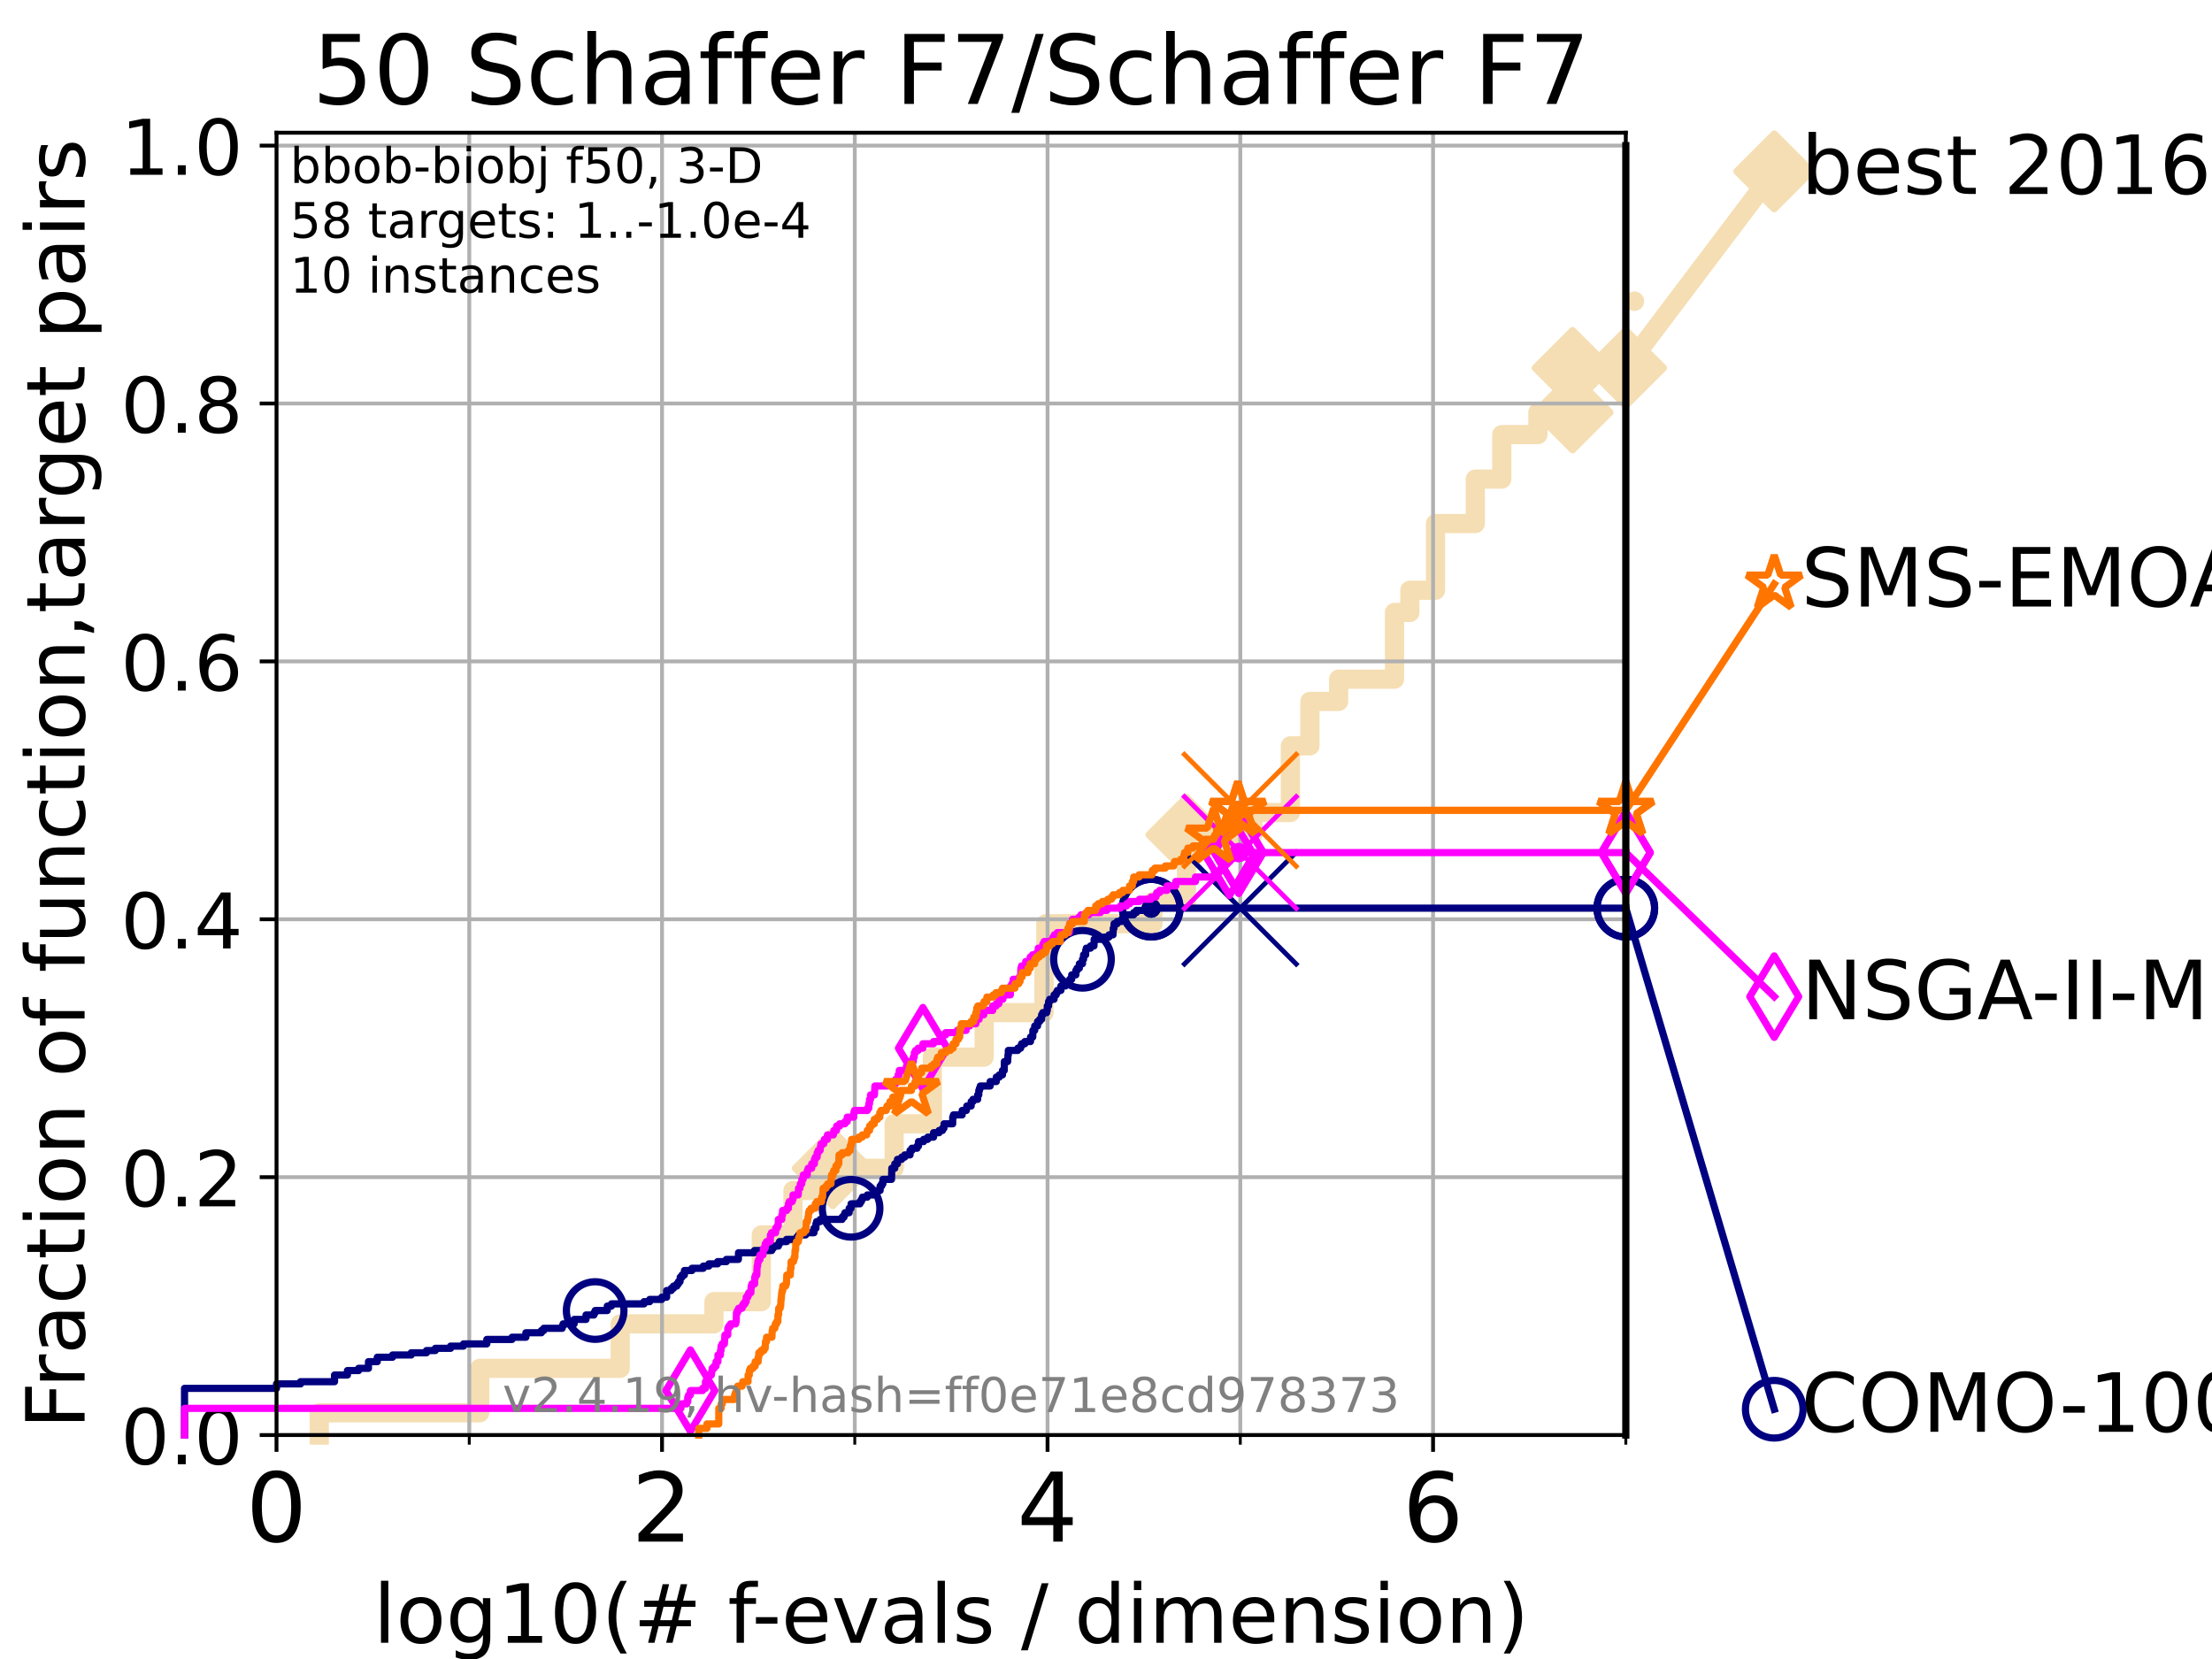 <?xml version="1.0" encoding="utf-8" standalone="no"?>
<!DOCTYPE svg PUBLIC "-//W3C//DTD SVG 1.1//EN"
  "http://www.w3.org/Graphics/SVG/1.1/DTD/svg11.dtd">
<!-- Created with matplotlib (https://matplotlib.org/) -->
<svg height="345.6pt" version="1.1" viewBox="0 0 460.8 345.6" width="460.8pt" xmlns="http://www.w3.org/2000/svg" xmlns:xlink="http://www.w3.org/1999/xlink">
 <defs>
  <style type="text/css">*{stroke-linecap:butt;stroke-linejoin:round;}</style>
 </defs>
 <g id="figure_1">
  <g id="patch_1">
   <path d="M 0 345.6 
L 460.8 345.6 
L 460.8 0 
L 0 0 
z
" style="fill:#ffffff;"/>
  </g>
  <g id="axes_1">
   <g id="patch_2">
    <path d="M 57.6 298.944 
L 338.688 298.944 
L 338.688 27.648 
L 57.6 27.648 
z
" style="fill:#ffffff;"/>
   </g>
   <g id="line2d_1">
    <path d="M 66.508 298.944 
L 66.508 294.313 
L 99.938 294.313 
L 99.938 285.05 
L 129.195 285.05 
L 129.195 275.788 
L 148.733 275.788 
L 148.733 271.157 
L 158.591 271.157 
L 158.591 257.263 
L 165.194 257.263 
L 165.194 248.001 
L 173.47 248.001 
L 173.47 243.37 
L 186.263 243.37 
L 186.263 234.107 
L 194.226 234.107 
L 194.226 220.214 
L 205.015 220.214 
L 205.015 210.951 
L 217.487 210.951 
L 217.487 201.689 
L 217.859 201.689 
L 217.859 192.426 
L 240.173 192.426 
L 240.173 187.795 
L 247.153 187.795 
L 247.153 173.901 
L 261.005 173.901 
L 261.005 169.27 
L 268.808 169.27 
L 268.808 155.377 
L 272.881 155.377 
L 272.881 146.114 
L 278.865 146.114 
L 278.865 141.483 
L 290.504 141.483 
L 290.504 127.589 
L 293.701 127.589 
L 293.701 122.958 
L 299.044 122.958 
L 299.044 109.065 
L 307.337 109.065 
L 307.337 99.802 
L 312.854 99.802 
L 312.854 90.54 
L 320.369 90.54 
L 320.369 85.909 
L 327.599 85.909 
L 327.599 76.646 
L 338.688 76.646 
" style="fill:none;stroke:#f5deb3;stroke-linecap:square;stroke-width:4;"/>
   </g>
   <g id="line2d_2">
    <defs>
     <path d="M 0 7.778 
L 7.778 0 
L 0 -7.778 
L -7.778 0 
z
" id="mdcc5db65d2" style="stroke:#f5deb3;stroke-linejoin:miter;stroke-width:1.5;"/>
    </defs>
    <g>
     <use style="fill:#f5deb3;stroke:#f5deb3;stroke-linejoin:miter;stroke-width:1.5;" x="173.47" xlink:href="#mdcc5db65d2" y="243.37"/>
     <use style="fill:#f5deb3;stroke:#f5deb3;stroke-linejoin:miter;stroke-width:1.5;" x="247.153" xlink:href="#mdcc5db65d2" y="173.901"/>
     <use style="fill:#f5deb3;stroke:#f5deb3;stroke-linejoin:miter;stroke-width:1.5;" x="327.599" xlink:href="#mdcc5db65d2" y="85.909"/>
     <use style="fill:#f5deb3;stroke:#f5deb3;stroke-linejoin:miter;stroke-width:1.5;" x="327.599" xlink:href="#mdcc5db65d2" y="76.646"/>
     <use style="fill:#f5deb3;stroke:#f5deb3;stroke-linejoin:miter;stroke-width:1.5;" x="338.688" xlink:href="#mdcc5db65d2" y="76.646"/>
    </g>
   </g>
   <g id="line2d_3">
    <path style="fill:none;stroke:#f5deb3;stroke-linecap:square;stroke-width:4;"/>
    <g/>
   </g>
   <g id="line2d_4">
    <path d="M 338.688 76.646 
L 369.608 35.706 
" style="fill:none;stroke:#f5deb3;stroke-linecap:square;stroke-width:4;"/>
    <g>
     <use style="fill:#f5deb3;stroke:#f5deb3;stroke-linejoin:miter;stroke-width:1.5;" x="338.688" xlink:href="#mdcc5db65d2" y="76.646"/>
     <use style="fill:#f5deb3;stroke:#f5deb3;stroke-linejoin:miter;stroke-width:1.5;" x="369.608" xlink:href="#mdcc5db65d2" y="35.706"/>
    </g>
   </g>
   <g id="matplotlib.axis_1">
    <g id="xtick_1">
     <g id="line2d_5">
      <path clip-path="url(#pd4a793d3d4)" d="M 57.6 298.944 
L 57.6 27.648 
" style="fill:none;stroke:#b0b0b0;stroke-linecap:square;stroke-width:0.8;"/>
     </g>
     <g id="line2d_6">
      <defs>
       <path d="M 0 0 
L 0 3.5 
" id="m796ab8147d" style="stroke:#000000;stroke-width:0.8;"/>
      </defs>
      <g>
       <use style="stroke:#000000;stroke-width:0.8;" x="57.6" xlink:href="#m796ab8147d" y="298.944"/>
      </g>
     </g>
     <g id="text_1">
      <!-- 0 -->
      <g transform="translate(51.237 321.141)scale(0.2 -0.2)">
       <defs>
        <path d="M 31.781 66.406 
Q 24.172 66.406 20.328 58.906 
Q 16.5 51.422 16.5 36.375 
Q 16.5 21.391 20.328 13.891 
Q 24.172 6.391 31.781 6.391 
Q 39.453 6.391 43.281 13.891 
Q 47.125 21.391 47.125 36.375 
Q 47.125 51.422 43.281 58.906 
Q 39.453 66.406 31.781 66.406 
z
M 31.781 74.219 
Q 44.047 74.219 50.516 64.516 
Q 56.984 54.828 56.984 36.375 
Q 56.984 17.969 50.516 8.266 
Q 44.047 -1.422 31.781 -1.422 
Q 19.531 -1.422 13.062 8.266 
Q 6.594 17.969 6.594 36.375 
Q 6.594 54.828 13.062 64.516 
Q 19.531 74.219 31.781 74.219 
z
" id="DejaVuSans-48"/>
       </defs>
       <use xlink:href="#DejaVuSans-48"/>
      </g>
     </g>
    </g>
    <g id="xtick_2">
     <g id="line2d_7">
      <path clip-path="url(#pd4a793d3d4)" d="M 137.911 298.944 
L 137.911 27.648 
" style="fill:none;stroke:#b0b0b0;stroke-linecap:square;stroke-width:0.8;"/>
     </g>
     <g id="line2d_8">
      <g>
       <use style="stroke:#000000;stroke-width:0.8;" x="137.911" xlink:href="#m796ab8147d" y="298.944"/>
      </g>
     </g>
     <g id="text_2">
      <!-- 2 -->
      <g transform="translate(131.548 321.141)scale(0.2 -0.2)">
       <defs>
        <path d="M 19.188 8.297 
L 53.609 8.297 
L 53.609 0 
L 7.328 0 
L 7.328 8.297 
Q 12.938 14.109 22.625 23.891 
Q 32.328 33.688 34.812 36.531 
Q 39.547 41.844 41.422 45.531 
Q 43.312 49.219 43.312 52.781 
Q 43.312 58.594 39.234 62.25 
Q 35.156 65.922 28.609 65.922 
Q 23.969 65.922 18.812 64.312 
Q 13.672 62.703 7.812 59.422 
L 7.812 69.391 
Q 13.766 71.781 18.938 73 
Q 24.125 74.219 28.422 74.219 
Q 39.75 74.219 46.484 68.547 
Q 53.219 62.891 53.219 53.422 
Q 53.219 48.922 51.531 44.891 
Q 49.859 40.875 45.406 35.406 
Q 44.188 33.984 37.641 27.219 
Q 31.109 20.453 19.188 8.297 
z
" id="DejaVuSans-50"/>
       </defs>
       <use xlink:href="#DejaVuSans-50"/>
      </g>
     </g>
    </g>
    <g id="xtick_3">
     <g id="line2d_9">
      <path clip-path="url(#pd4a793d3d4)" d="M 218.222 298.944 
L 218.222 27.648 
" style="fill:none;stroke:#b0b0b0;stroke-linecap:square;stroke-width:0.8;"/>
     </g>
     <g id="line2d_10">
      <g>
       <use style="stroke:#000000;stroke-width:0.8;" x="218.222" xlink:href="#m796ab8147d" y="298.944"/>
      </g>
     </g>
     <g id="text_3">
      <!-- 4 -->
      <g transform="translate(211.859 321.141)scale(0.2 -0.2)">
       <defs>
        <path d="M 37.797 64.312 
L 12.891 25.391 
L 37.797 25.391 
z
M 35.203 72.906 
L 47.609 72.906 
L 47.609 25.391 
L 58.016 25.391 
L 58.016 17.188 
L 47.609 17.188 
L 47.609 0 
L 37.797 0 
L 37.797 17.188 
L 4.891 17.188 
L 4.891 26.703 
z
" id="DejaVuSans-52"/>
       </defs>
       <use xlink:href="#DejaVuSans-52"/>
      </g>
     </g>
    </g>
    <g id="xtick_4">
     <g id="line2d_11">
      <path clip-path="url(#pd4a793d3d4)" d="M 298.533 298.944 
L 298.533 27.648 
" style="fill:none;stroke:#b0b0b0;stroke-linecap:square;stroke-width:0.8;"/>
     </g>
     <g id="line2d_12">
      <g>
       <use style="stroke:#000000;stroke-width:0.8;" x="298.533" xlink:href="#m796ab8147d" y="298.944"/>
      </g>
     </g>
     <g id="text_4">
      <!-- 6 -->
      <g transform="translate(292.17 321.141)scale(0.2 -0.2)">
       <defs>
        <path d="M 33.016 40.375 
Q 26.375 40.375 22.484 35.828 
Q 18.609 31.297 18.609 23.391 
Q 18.609 15.531 22.484 10.953 
Q 26.375 6.391 33.016 6.391 
Q 39.656 6.391 43.531 10.953 
Q 47.406 15.531 47.406 23.391 
Q 47.406 31.297 43.531 35.828 
Q 39.656 40.375 33.016 40.375 
z
M 52.594 71.297 
L 52.594 62.312 
Q 48.875 64.062 45.094 64.984 
Q 41.312 65.922 37.594 65.922 
Q 27.828 65.922 22.672 59.328 
Q 17.531 52.734 16.797 39.406 
Q 19.672 43.656 24.016 45.922 
Q 28.375 48.188 33.594 48.188 
Q 44.578 48.188 50.953 41.516 
Q 57.328 34.859 57.328 23.391 
Q 57.328 12.156 50.688 5.359 
Q 44.047 -1.422 33.016 -1.422 
Q 20.359 -1.422 13.672 8.266 
Q 6.984 17.969 6.984 36.375 
Q 6.984 53.656 15.188 63.938 
Q 23.391 74.219 37.203 74.219 
Q 40.922 74.219 44.703 73.484 
Q 48.484 72.75 52.594 71.297 
z
" id="DejaVuSans-54"/>
       </defs>
       <use xlink:href="#DejaVuSans-54"/>
      </g>
     </g>
    </g>
    <g id="xtick_5">
     <g id="line2d_13">
      <path clip-path="url(#pd4a793d3d4)" d="M 97.755 298.944 
L 97.755 27.648 
" style="fill:none;stroke:#b0b0b0;stroke-linecap:square;stroke-width:0.8;"/>
     </g>
     <g id="line2d_14">
      <defs>
       <path d="M 0 0 
L 0 2 
" id="m7b40086096" style="stroke:#000000;stroke-width:0.6;"/>
      </defs>
      <g>
       <use style="stroke:#000000;stroke-width:0.6;" x="97.755" xlink:href="#m7b40086096" y="298.944"/>
      </g>
     </g>
    </g>
    <g id="xtick_6">
     <g id="line2d_15">
      <path clip-path="url(#pd4a793d3d4)" d="M 178.066 298.944 
L 178.066 27.648 
" style="fill:none;stroke:#b0b0b0;stroke-linecap:square;stroke-width:0.8;"/>
     </g>
     <g id="line2d_16">
      <g>
       <use style="stroke:#000000;stroke-width:0.6;" x="178.066" xlink:href="#m7b40086096" y="298.944"/>
      </g>
     </g>
    </g>
    <g id="xtick_7">
     <g id="line2d_17">
      <path clip-path="url(#pd4a793d3d4)" d="M 258.377 298.944 
L 258.377 27.648 
" style="fill:none;stroke:#b0b0b0;stroke-linecap:square;stroke-width:0.8;"/>
     </g>
     <g id="line2d_18">
      <g>
       <use style="stroke:#000000;stroke-width:0.6;" x="258.377" xlink:href="#m7b40086096" y="298.944"/>
      </g>
     </g>
    </g>
    <g id="xtick_8">
     <g id="line2d_19">
      <path clip-path="url(#pd4a793d3d4)" d="M 338.688 298.944 
L 338.688 27.648 
" style="fill:none;stroke:#b0b0b0;stroke-linecap:square;stroke-width:0.8;"/>
     </g>
     <g id="line2d_20">
      <g>
       <use style="stroke:#000000;stroke-width:0.6;" x="338.688" xlink:href="#m7b40086096" y="298.944"/>
      </g>
     </g>
    </g>
    <g id="text_5">
     <!-- log10(# f-evals / dimension) -->
     <g transform="translate(77.764 342.218)scale(0.17 -0.17)">
      <defs>
       <path d="M 9.422 75.984 
L 18.406 75.984 
L 18.406 0 
L 9.422 0 
z
" id="DejaVuSans-108"/>
       <path d="M 30.609 48.391 
Q 23.391 48.391 19.188 42.75 
Q 14.984 37.109 14.984 27.297 
Q 14.984 17.484 19.156 11.844 
Q 23.344 6.203 30.609 6.203 
Q 37.797 6.203 41.984 11.859 
Q 46.188 17.531 46.188 27.297 
Q 46.188 37.016 41.984 42.703 
Q 37.797 48.391 30.609 48.391 
z
M 30.609 56 
Q 42.328 56 49.016 48.375 
Q 55.719 40.766 55.719 27.297 
Q 55.719 13.875 49.016 6.219 
Q 42.328 -1.422 30.609 -1.422 
Q 18.844 -1.422 12.172 6.219 
Q 5.516 13.875 5.516 27.297 
Q 5.516 40.766 12.172 48.375 
Q 18.844 56 30.609 56 
z
" id="DejaVuSans-111"/>
       <path d="M 45.406 27.984 
Q 45.406 37.75 41.375 43.109 
Q 37.359 48.484 30.078 48.484 
Q 22.859 48.484 18.828 43.109 
Q 14.797 37.75 14.797 27.984 
Q 14.797 18.266 18.828 12.891 
Q 22.859 7.516 30.078 7.516 
Q 37.359 7.516 41.375 12.891 
Q 45.406 18.266 45.406 27.984 
z
M 54.391 6.781 
Q 54.391 -7.172 48.188 -13.984 
Q 42 -20.797 29.203 -20.797 
Q 24.469 -20.797 20.266 -20.094 
Q 16.062 -19.391 12.109 -17.922 
L 12.109 -9.188 
Q 16.062 -11.328 19.922 -12.344 
Q 23.781 -13.375 27.781 -13.375 
Q 36.625 -13.375 41.016 -8.766 
Q 45.406 -4.156 45.406 5.172 
L 45.406 9.625 
Q 42.625 4.781 38.281 2.391 
Q 33.938 0 27.875 0 
Q 17.828 0 11.672 7.656 
Q 5.516 15.328 5.516 27.984 
Q 5.516 40.672 11.672 48.328 
Q 17.828 56 27.875 56 
Q 33.938 56 38.281 53.609 
Q 42.625 51.219 45.406 46.391 
L 45.406 54.688 
L 54.391 54.688 
z
" id="DejaVuSans-103"/>
       <path d="M 12.406 8.297 
L 28.516 8.297 
L 28.516 63.922 
L 10.984 60.406 
L 10.984 69.391 
L 28.422 72.906 
L 38.281 72.906 
L 38.281 8.297 
L 54.391 8.297 
L 54.391 0 
L 12.406 0 
z
" id="DejaVuSans-49"/>
       <path d="M 31 75.875 
Q 24.469 64.656 21.281 53.656 
Q 18.109 42.672 18.109 31.391 
Q 18.109 20.125 21.312 9.062 
Q 24.516 -2 31 -13.188 
L 23.188 -13.188 
Q 15.875 -1.703 12.234 9.375 
Q 8.594 20.453 8.594 31.391 
Q 8.594 42.281 12.203 53.312 
Q 15.828 64.359 23.188 75.875 
z
" id="DejaVuSans-40"/>
       <path d="M 51.125 44 
L 36.922 44 
L 32.812 27.688 
L 47.125 27.688 
z
M 43.797 71.781 
L 38.719 51.516 
L 52.984 51.516 
L 58.109 71.781 
L 65.922 71.781 
L 60.891 51.516 
L 76.125 51.516 
L 76.125 44 
L 58.984 44 
L 54.984 27.688 
L 70.516 27.688 
L 70.516 20.219 
L 53.078 20.219 
L 48 0 
L 40.188 0 
L 45.219 20.219 
L 30.906 20.219 
L 25.875 0 
L 18.016 0 
L 23.094 20.219 
L 7.719 20.219 
L 7.719 27.688 
L 24.906 27.688 
L 29 44 
L 13.281 44 
L 13.281 51.516 
L 30.906 51.516 
L 35.891 71.781 
z
" id="DejaVuSans-35"/>
       <path id="DejaVuSans-32"/>
       <path d="M 37.109 75.984 
L 37.109 68.5 
L 28.516 68.5 
Q 23.688 68.5 21.797 66.547 
Q 19.922 64.594 19.922 59.516 
L 19.922 54.688 
L 34.719 54.688 
L 34.719 47.703 
L 19.922 47.703 
L 19.922 0 
L 10.891 0 
L 10.891 47.703 
L 2.297 47.703 
L 2.297 54.688 
L 10.891 54.688 
L 10.891 58.5 
Q 10.891 67.625 15.141 71.797 
Q 19.391 75.984 28.609 75.984 
z
" id="DejaVuSans-102"/>
       <path d="M 4.891 31.391 
L 31.203 31.391 
L 31.203 23.391 
L 4.891 23.391 
z
" id="DejaVuSans-45"/>
       <path d="M 56.203 29.594 
L 56.203 25.203 
L 14.891 25.203 
Q 15.484 15.922 20.484 11.062 
Q 25.484 6.203 34.422 6.203 
Q 39.594 6.203 44.453 7.469 
Q 49.312 8.734 54.109 11.281 
L 54.109 2.781 
Q 49.266 0.734 44.188 -0.344 
Q 39.109 -1.422 33.891 -1.422 
Q 20.797 -1.422 13.156 6.188 
Q 5.516 13.812 5.516 26.812 
Q 5.516 40.234 12.766 48.109 
Q 20.016 56 32.328 56 
Q 43.359 56 49.781 48.891 
Q 56.203 41.797 56.203 29.594 
z
M 47.219 32.234 
Q 47.125 39.594 43.094 43.984 
Q 39.062 48.391 32.422 48.391 
Q 24.906 48.391 20.391 44.141 
Q 15.875 39.891 15.188 32.172 
z
" id="DejaVuSans-101"/>
       <path d="M 2.984 54.688 
L 12.5 54.688 
L 29.594 8.797 
L 46.688 54.688 
L 56.203 54.688 
L 35.688 0 
L 23.484 0 
z
" id="DejaVuSans-118"/>
       <path d="M 34.281 27.484 
Q 23.391 27.484 19.188 25 
Q 14.984 22.516 14.984 16.5 
Q 14.984 11.719 18.141 8.906 
Q 21.297 6.109 26.703 6.109 
Q 34.188 6.109 38.703 11.406 
Q 43.219 16.703 43.219 25.484 
L 43.219 27.484 
z
M 52.203 31.203 
L 52.203 0 
L 43.219 0 
L 43.219 8.297 
Q 40.141 3.328 35.547 0.953 
Q 30.953 -1.422 24.312 -1.422 
Q 15.922 -1.422 10.953 3.297 
Q 6 8.016 6 15.922 
Q 6 25.141 12.172 29.828 
Q 18.359 34.516 30.609 34.516 
L 43.219 34.516 
L 43.219 35.406 
Q 43.219 41.609 39.141 45 
Q 35.062 48.391 27.688 48.391 
Q 23 48.391 18.547 47.266 
Q 14.109 46.141 10.016 43.891 
L 10.016 52.203 
Q 14.938 54.109 19.578 55.047 
Q 24.219 56 28.609 56 
Q 40.484 56 46.344 49.844 
Q 52.203 43.703 52.203 31.203 
z
" id="DejaVuSans-97"/>
       <path d="M 44.281 53.078 
L 44.281 44.578 
Q 40.484 46.531 36.375 47.5 
Q 32.281 48.484 27.875 48.484 
Q 21.188 48.484 17.844 46.438 
Q 14.5 44.391 14.5 40.281 
Q 14.5 37.156 16.891 35.375 
Q 19.281 33.594 26.516 31.984 
L 29.594 31.297 
Q 39.156 29.25 43.188 25.516 
Q 47.219 21.781 47.219 15.094 
Q 47.219 7.469 41.188 3.016 
Q 35.156 -1.422 24.609 -1.422 
Q 20.219 -1.422 15.453 -0.562 
Q 10.688 0.297 5.422 2 
L 5.422 11.281 
Q 10.406 8.688 15.234 7.391 
Q 20.062 6.109 24.812 6.109 
Q 31.156 6.109 34.562 8.281 
Q 37.984 10.453 37.984 14.406 
Q 37.984 18.062 35.516 20.016 
Q 33.062 21.969 24.703 23.781 
L 21.578 24.516 
Q 13.234 26.266 9.516 29.906 
Q 5.812 33.547 5.812 39.891 
Q 5.812 47.609 11.281 51.797 
Q 16.75 56 26.812 56 
Q 31.781 56 36.172 55.266 
Q 40.578 54.547 44.281 53.078 
z
" id="DejaVuSans-115"/>
       <path d="M 25.391 72.906 
L 33.688 72.906 
L 8.297 -9.281 
L 0 -9.281 
z
" id="DejaVuSans-47"/>
       <path d="M 45.406 46.391 
L 45.406 75.984 
L 54.391 75.984 
L 54.391 0 
L 45.406 0 
L 45.406 8.203 
Q 42.578 3.328 38.25 0.953 
Q 33.938 -1.422 27.875 -1.422 
Q 17.969 -1.422 11.734 6.484 
Q 5.516 14.406 5.516 27.297 
Q 5.516 40.188 11.734 48.094 
Q 17.969 56 27.875 56 
Q 33.938 56 38.25 53.625 
Q 42.578 51.266 45.406 46.391 
z
M 14.797 27.297 
Q 14.797 17.391 18.875 11.75 
Q 22.953 6.109 30.078 6.109 
Q 37.203 6.109 41.297 11.75 
Q 45.406 17.391 45.406 27.297 
Q 45.406 37.203 41.297 42.844 
Q 37.203 48.484 30.078 48.484 
Q 22.953 48.484 18.875 42.844 
Q 14.797 37.203 14.797 27.297 
z
" id="DejaVuSans-100"/>
       <path d="M 9.422 54.688 
L 18.406 54.688 
L 18.406 0 
L 9.422 0 
z
M 9.422 75.984 
L 18.406 75.984 
L 18.406 64.594 
L 9.422 64.594 
z
" id="DejaVuSans-105"/>
       <path d="M 52 44.188 
Q 55.375 50.25 60.062 53.125 
Q 64.75 56 71.094 56 
Q 79.641 56 84.281 50.016 
Q 88.922 44.047 88.922 33.016 
L 88.922 0 
L 79.891 0 
L 79.891 32.719 
Q 79.891 40.578 77.094 44.375 
Q 74.312 48.188 68.609 48.188 
Q 61.625 48.188 57.562 43.547 
Q 53.516 38.922 53.516 30.906 
L 53.516 0 
L 44.484 0 
L 44.484 32.719 
Q 44.484 40.625 41.703 44.406 
Q 38.922 48.188 33.109 48.188 
Q 26.219 48.188 22.156 43.531 
Q 18.109 38.875 18.109 30.906 
L 18.109 0 
L 9.078 0 
L 9.078 54.688 
L 18.109 54.688 
L 18.109 46.188 
Q 21.188 51.219 25.484 53.609 
Q 29.781 56 35.688 56 
Q 41.656 56 45.828 52.969 
Q 50 49.953 52 44.188 
z
" id="DejaVuSans-109"/>
       <path d="M 54.891 33.016 
L 54.891 0 
L 45.906 0 
L 45.906 32.719 
Q 45.906 40.484 42.875 44.328 
Q 39.844 48.188 33.797 48.188 
Q 26.516 48.188 22.312 43.547 
Q 18.109 38.922 18.109 30.906 
L 18.109 0 
L 9.078 0 
L 9.078 54.688 
L 18.109 54.688 
L 18.109 46.188 
Q 21.344 51.125 25.703 53.562 
Q 30.078 56 35.797 56 
Q 45.219 56 50.047 50.172 
Q 54.891 44.344 54.891 33.016 
z
" id="DejaVuSans-110"/>
       <path d="M 8.016 75.875 
L 15.828 75.875 
Q 23.141 64.359 26.781 53.312 
Q 30.422 42.281 30.422 31.391 
Q 30.422 20.453 26.781 9.375 
Q 23.141 -1.703 15.828 -13.188 
L 8.016 -13.188 
Q 14.5 -2 17.703 9.062 
Q 20.906 20.125 20.906 31.391 
Q 20.906 42.672 17.703 53.656 
Q 14.5 64.656 8.016 75.875 
z
" id="DejaVuSans-41"/>
      </defs>
      <use xlink:href="#DejaVuSans-108"/>
      <use x="27.783" xlink:href="#DejaVuSans-111"/>
      <use x="88.965" xlink:href="#DejaVuSans-103"/>
      <use x="152.441" xlink:href="#DejaVuSans-49"/>
      <use x="216.064" xlink:href="#DejaVuSans-48"/>
      <use x="279.688" xlink:href="#DejaVuSans-40"/>
      <use x="318.701" xlink:href="#DejaVuSans-35"/>
      <use x="402.49" xlink:href="#DejaVuSans-32"/>
      <use x="434.277" xlink:href="#DejaVuSans-102"/>
      <use x="463.982" xlink:href="#DejaVuSans-45"/>
      <use x="500.066" xlink:href="#DejaVuSans-101"/>
      <use x="561.59" xlink:href="#DejaVuSans-118"/>
      <use x="620.77" xlink:href="#DejaVuSans-97"/>
      <use x="682.049" xlink:href="#DejaVuSans-108"/>
      <use x="709.832" xlink:href="#DejaVuSans-115"/>
      <use x="761.932" xlink:href="#DejaVuSans-32"/>
      <use x="793.719" xlink:href="#DejaVuSans-47"/>
      <use x="827.41" xlink:href="#DejaVuSans-32"/>
      <use x="859.197" xlink:href="#DejaVuSans-100"/>
      <use x="922.674" xlink:href="#DejaVuSans-105"/>
      <use x="950.457" xlink:href="#DejaVuSans-109"/>
      <use x="1047.869" xlink:href="#DejaVuSans-101"/>
      <use x="1109.393" xlink:href="#DejaVuSans-110"/>
      <use x="1172.771" xlink:href="#DejaVuSans-115"/>
      <use x="1224.871" xlink:href="#DejaVuSans-105"/>
      <use x="1252.654" xlink:href="#DejaVuSans-111"/>
      <use x="1313.836" xlink:href="#DejaVuSans-110"/>
      <use x="1377.215" xlink:href="#DejaVuSans-41"/>
     </g>
    </g>
   </g>
   <g id="matplotlib.axis_2">
    <g id="ytick_1">
     <g id="line2d_21">
      <path clip-path="url(#pd4a793d3d4)" d="M 57.6 298.944 
L 338.688 298.944 
" style="fill:none;stroke:#b0b0b0;stroke-linecap:square;stroke-width:0.8;"/>
     </g>
     <g id="line2d_22">
      <defs>
       <path d="M 0 0 
L -3.5 0 
" id="m95d13d82a8" style="stroke:#000000;stroke-width:0.8;"/>
      </defs>
      <g>
       <use style="stroke:#000000;stroke-width:0.8;" x="57.6" xlink:href="#m95d13d82a8" y="298.944"/>
      </g>
     </g>
     <g id="text_6">
      <!-- 0.0 -->
      <g transform="translate(25.155 305.023)scale(0.16 -0.16)">
       <defs>
        <path d="M 10.688 12.406 
L 21 12.406 
L 21 0 
L 10.688 0 
z
" id="DejaVuSans-46"/>
       </defs>
       <use xlink:href="#DejaVuSans-48"/>
       <use x="63.623" xlink:href="#DejaVuSans-46"/>
       <use x="95.41" xlink:href="#DejaVuSans-48"/>
      </g>
     </g>
    </g>
    <g id="ytick_2">
     <g id="line2d_23">
      <path clip-path="url(#pd4a793d3d4)" d="M 57.6 245.222 
L 338.688 245.222 
" style="fill:none;stroke:#b0b0b0;stroke-linecap:square;stroke-width:0.8;"/>
     </g>
     <g id="line2d_24">
      <g>
       <use style="stroke:#000000;stroke-width:0.8;" x="57.6" xlink:href="#m95d13d82a8" y="245.222"/>
      </g>
     </g>
     <g id="text_7">
      <!-- 0.2 -->
      <g transform="translate(25.155 251.301)scale(0.16 -0.16)">
       <use xlink:href="#DejaVuSans-48"/>
       <use x="63.623" xlink:href="#DejaVuSans-46"/>
       <use x="95.41" xlink:href="#DejaVuSans-50"/>
      </g>
     </g>
    </g>
    <g id="ytick_3">
     <g id="line2d_25">
      <path clip-path="url(#pd4a793d3d4)" d="M 57.6 191.5 
L 338.688 191.5 
" style="fill:none;stroke:#b0b0b0;stroke-linecap:square;stroke-width:0.8;"/>
     </g>
     <g id="line2d_26">
      <g>
       <use style="stroke:#000000;stroke-width:0.8;" x="57.6" xlink:href="#m95d13d82a8" y="191.5"/>
      </g>
     </g>
     <g id="text_8">
      <!-- 0.4 -->
      <g transform="translate(25.155 197.579)scale(0.16 -0.16)">
       <use xlink:href="#DejaVuSans-48"/>
       <use x="63.623" xlink:href="#DejaVuSans-46"/>
       <use x="95.41" xlink:href="#DejaVuSans-52"/>
      </g>
     </g>
    </g>
    <g id="ytick_4">
     <g id="line2d_27">
      <path clip-path="url(#pd4a793d3d4)" d="M 57.6 137.778 
L 338.688 137.778 
" style="fill:none;stroke:#b0b0b0;stroke-linecap:square;stroke-width:0.8;"/>
     </g>
     <g id="line2d_28">
      <g>
       <use style="stroke:#000000;stroke-width:0.8;" x="57.6" xlink:href="#m95d13d82a8" y="137.778"/>
      </g>
     </g>
     <g id="text_9">
      <!-- 0.6 -->
      <g transform="translate(25.155 143.857)scale(0.16 -0.16)">
       <use xlink:href="#DejaVuSans-48"/>
       <use x="63.623" xlink:href="#DejaVuSans-46"/>
       <use x="95.41" xlink:href="#DejaVuSans-54"/>
      </g>
     </g>
    </g>
    <g id="ytick_5">
     <g id="line2d_29">
      <path clip-path="url(#pd4a793d3d4)" d="M 57.6 84.056 
L 338.688 84.056 
" style="fill:none;stroke:#b0b0b0;stroke-linecap:square;stroke-width:0.8;"/>
     </g>
     <g id="line2d_30">
      <g>
       <use style="stroke:#000000;stroke-width:0.8;" x="57.6" xlink:href="#m95d13d82a8" y="84.056"/>
      </g>
     </g>
     <g id="text_10">
      <!-- 0.8 -->
      <g transform="translate(25.155 90.135)scale(0.16 -0.16)">
       <defs>
        <path d="M 31.781 34.625 
Q 24.75 34.625 20.719 30.859 
Q 16.703 27.094 16.703 20.516 
Q 16.703 13.922 20.719 10.156 
Q 24.75 6.391 31.781 6.391 
Q 38.812 6.391 42.859 10.172 
Q 46.922 13.969 46.922 20.516 
Q 46.922 27.094 42.891 30.859 
Q 38.875 34.625 31.781 34.625 
z
M 21.922 38.812 
Q 15.578 40.375 12.031 44.719 
Q 8.5 49.078 8.5 55.328 
Q 8.5 64.062 14.719 69.141 
Q 20.953 74.219 31.781 74.219 
Q 42.672 74.219 48.875 69.141 
Q 55.078 64.062 55.078 55.328 
Q 55.078 49.078 51.531 44.719 
Q 48 40.375 41.703 38.812 
Q 48.828 37.156 52.797 32.312 
Q 56.781 27.484 56.781 20.516 
Q 56.781 9.906 50.312 4.234 
Q 43.844 -1.422 31.781 -1.422 
Q 19.734 -1.422 13.25 4.234 
Q 6.781 9.906 6.781 20.516 
Q 6.781 27.484 10.781 32.312 
Q 14.797 37.156 21.922 38.812 
z
M 18.312 54.391 
Q 18.312 48.734 21.844 45.562 
Q 25.391 42.391 31.781 42.391 
Q 38.141 42.391 41.719 45.562 
Q 45.312 48.734 45.312 54.391 
Q 45.312 60.062 41.719 63.234 
Q 38.141 66.406 31.781 66.406 
Q 25.391 66.406 21.844 63.234 
Q 18.312 60.062 18.312 54.391 
z
" id="DejaVuSans-56"/>
       </defs>
       <use xlink:href="#DejaVuSans-48"/>
       <use x="63.623" xlink:href="#DejaVuSans-46"/>
       <use x="95.41" xlink:href="#DejaVuSans-56"/>
      </g>
     </g>
    </g>
    <g id="ytick_6">
     <g id="line2d_31">
      <path clip-path="url(#pd4a793d3d4)" d="M 57.6 30.334 
L 338.688 30.334 
" style="fill:none;stroke:#b0b0b0;stroke-linecap:square;stroke-width:0.8;"/>
     </g>
     <g id="line2d_32">
      <g>
       <use style="stroke:#000000;stroke-width:0.8;" x="57.6" xlink:href="#m95d13d82a8" y="30.334"/>
      </g>
     </g>
     <g id="text_11">
      <!-- 1.0 -->
      <g transform="translate(25.155 36.413)scale(0.16 -0.16)">
       <use xlink:href="#DejaVuSans-49"/>
       <use x="63.623" xlink:href="#DejaVuSans-46"/>
       <use x="95.41" xlink:href="#DejaVuSans-48"/>
      </g>
     </g>
    </g>
    <g id="text_12">
     <!-- Fraction of function,target pairs -->
     <g transform="translate(17.62 297.681)rotate(-90)scale(0.17 -0.17)">
      <defs>
       <path d="M 9.812 72.906 
L 51.703 72.906 
L 51.703 64.594 
L 19.672 64.594 
L 19.672 43.109 
L 48.578 43.109 
L 48.578 34.812 
L 19.672 34.812 
L 19.672 0 
L 9.812 0 
z
" id="DejaVuSans-70"/>
       <path d="M 41.109 46.297 
Q 39.594 47.172 37.812 47.578 
Q 36.031 48 33.891 48 
Q 26.266 48 22.188 43.047 
Q 18.109 38.094 18.109 28.812 
L 18.109 0 
L 9.078 0 
L 9.078 54.688 
L 18.109 54.688 
L 18.109 46.188 
Q 20.953 51.172 25.484 53.578 
Q 30.031 56 36.531 56 
Q 37.453 56 38.578 55.875 
Q 39.703 55.766 41.062 55.516 
z
" id="DejaVuSans-114"/>
       <path d="M 48.781 52.594 
L 48.781 44.188 
Q 44.969 46.297 41.141 47.344 
Q 37.312 48.391 33.406 48.391 
Q 24.656 48.391 19.812 42.844 
Q 14.984 37.312 14.984 27.297 
Q 14.984 17.281 19.812 11.734 
Q 24.656 6.203 33.406 6.203 
Q 37.312 6.203 41.141 7.25 
Q 44.969 8.297 48.781 10.406 
L 48.781 2.094 
Q 45.016 0.344 40.984 -0.531 
Q 36.969 -1.422 32.422 -1.422 
Q 20.062 -1.422 12.781 6.344 
Q 5.516 14.109 5.516 27.297 
Q 5.516 40.672 12.859 48.328 
Q 20.219 56 33.016 56 
Q 37.156 56 41.109 55.141 
Q 45.062 54.297 48.781 52.594 
z
" id="DejaVuSans-99"/>
       <path d="M 18.312 70.219 
L 18.312 54.688 
L 36.812 54.688 
L 36.812 47.703 
L 18.312 47.703 
L 18.312 18.016 
Q 18.312 11.328 20.141 9.422 
Q 21.969 7.516 27.594 7.516 
L 36.812 7.516 
L 36.812 0 
L 27.594 0 
Q 17.188 0 13.234 3.875 
Q 9.281 7.766 9.281 18.016 
L 9.281 47.703 
L 2.688 47.703 
L 2.688 54.688 
L 9.281 54.688 
L 9.281 70.219 
z
" id="DejaVuSans-116"/>
       <path d="M 8.5 21.578 
L 8.5 54.688 
L 17.484 54.688 
L 17.484 21.922 
Q 17.484 14.156 20.5 10.266 
Q 23.531 6.391 29.594 6.391 
Q 36.859 6.391 41.078 11.031 
Q 45.312 15.672 45.312 23.688 
L 45.312 54.688 
L 54.297 54.688 
L 54.297 0 
L 45.312 0 
L 45.312 8.406 
Q 42.047 3.422 37.719 1 
Q 33.406 -1.422 27.688 -1.422 
Q 18.266 -1.422 13.375 4.438 
Q 8.5 10.297 8.5 21.578 
z
M 31.109 56 
z
" id="DejaVuSans-117"/>
       <path d="M 11.719 12.406 
L 22.016 12.406 
L 22.016 4 
L 14.016 -11.625 
L 7.719 -11.625 
L 11.719 4 
z
" id="DejaVuSans-44"/>
       <path d="M 18.109 8.203 
L 18.109 -20.797 
L 9.078 -20.797 
L 9.078 54.688 
L 18.109 54.688 
L 18.109 46.391 
Q 20.953 51.266 25.266 53.625 
Q 29.594 56 35.594 56 
Q 45.562 56 51.781 48.094 
Q 58.016 40.188 58.016 27.297 
Q 58.016 14.406 51.781 6.484 
Q 45.562 -1.422 35.594 -1.422 
Q 29.594 -1.422 25.266 0.953 
Q 20.953 3.328 18.109 8.203 
z
M 48.688 27.297 
Q 48.688 37.203 44.609 42.844 
Q 40.531 48.484 33.406 48.484 
Q 26.266 48.484 22.188 42.844 
Q 18.109 37.203 18.109 27.297 
Q 18.109 17.391 22.188 11.75 
Q 26.266 6.109 33.406 6.109 
Q 40.531 6.109 44.609 11.75 
Q 48.688 17.391 48.688 27.297 
z
" id="DejaVuSans-112"/>
      </defs>
      <use xlink:href="#DejaVuSans-70"/>
      <use x="50.27" xlink:href="#DejaVuSans-114"/>
      <use x="91.383" xlink:href="#DejaVuSans-97"/>
      <use x="152.662" xlink:href="#DejaVuSans-99"/>
      <use x="207.643" xlink:href="#DejaVuSans-116"/>
      <use x="246.852" xlink:href="#DejaVuSans-105"/>
      <use x="274.635" xlink:href="#DejaVuSans-111"/>
      <use x="335.816" xlink:href="#DejaVuSans-110"/>
      <use x="399.195" xlink:href="#DejaVuSans-32"/>
      <use x="430.982" xlink:href="#DejaVuSans-111"/>
      <use x="492.164" xlink:href="#DejaVuSans-102"/>
      <use x="527.369" xlink:href="#DejaVuSans-32"/>
      <use x="559.156" xlink:href="#DejaVuSans-102"/>
      <use x="594.361" xlink:href="#DejaVuSans-117"/>
      <use x="657.74" xlink:href="#DejaVuSans-110"/>
      <use x="721.119" xlink:href="#DejaVuSans-99"/>
      <use x="776.1" xlink:href="#DejaVuSans-116"/>
      <use x="815.309" xlink:href="#DejaVuSans-105"/>
      <use x="843.092" xlink:href="#DejaVuSans-111"/>
      <use x="904.273" xlink:href="#DejaVuSans-110"/>
      <use x="967.652" xlink:href="#DejaVuSans-44"/>
      <use x="999.439" xlink:href="#DejaVuSans-116"/>
      <use x="1038.648" xlink:href="#DejaVuSans-97"/>
      <use x="1099.928" xlink:href="#DejaVuSans-114"/>
      <use x="1139.291" xlink:href="#DejaVuSans-103"/>
      <use x="1202.768" xlink:href="#DejaVuSans-101"/>
      <use x="1264.291" xlink:href="#DejaVuSans-116"/>
      <use x="1303.5" xlink:href="#DejaVuSans-32"/>
      <use x="1335.287" xlink:href="#DejaVuSans-112"/>
      <use x="1398.764" xlink:href="#DejaVuSans-97"/>
      <use x="1460.043" xlink:href="#DejaVuSans-105"/>
      <use x="1487.826" xlink:href="#DejaVuSans-114"/>
      <use x="1528.939" xlink:href="#DejaVuSans-115"/>
     </g>
    </g>
   </g>
   <g id="line2d_33">
    <defs>
     <path d="M 0 1.5 
C 0.398 1.5 0.779 1.342 1.061 1.061 
C 1.342 0.779 1.5 0.398 1.5 0 
C 1.5 -0.398 1.342 -0.779 1.061 -1.061 
C 0.779 -1.342 0.398 -1.5 0 -1.5 
C -0.398 -1.5 -0.779 -1.342 -1.061 -1.061 
C -1.342 -0.779 -1.5 -0.398 -1.5 0 
C -1.5 0.398 -1.342 0.779 -1.061 1.061 
C -0.779 1.342 -0.398 1.5 0 1.5 
z
" id="m928b5d11b7" style="stroke:#f5deb3;"/>
    </defs>
    <g>
     <use style="fill:#f5deb3;stroke:#f5deb3;" x="340.487" xlink:href="#m928b5d11b7" y="62.753"/>
     <use style="fill:#f5deb3;stroke:#f5deb3;" x="340.487" xlink:href="#m928b5d11b7" y="62.753"/>
    </g>
   </g>
   <g id="line2d_34">
    <defs>
     <path d="M 0 1.5 
C 0.398 1.5 0.779 1.342 1.061 1.061 
C 1.342 0.779 1.5 0.398 1.5 0 
C 1.5 -0.398 1.342 -0.779 1.061 -1.061 
C 0.779 -1.342 0.398 -1.5 0 -1.5 
C -0.398 -1.5 -0.779 -1.342 -1.061 -1.061 
C -1.342 -0.779 -1.5 -0.398 -1.5 0 
C -1.5 0.398 -1.342 0.779 -1.061 1.061 
C -0.779 1.342 -0.398 1.5 0 1.5 
z
" id="m42233c28a2" style="stroke:#000080;"/>
    </defs>
    <g>
     <use style="fill:#000080;stroke:#000080;" x="239.819" xlink:href="#m42233c28a2" y="189.184"/>
     <use style="fill:#000080;stroke:#000080;" x="239.819" xlink:href="#m42233c28a2" y="189.184"/>
    </g>
   </g>
   <g id="line2d_35">
    <path d="M 38.441 298.944 
L 38.441 289.218 
L 57.6 289.218 
L 57.6 288.292 
L 62.617 288.292 
L 62.617 287.829 
L 69.688 287.829 
L 69.688 286.44 
L 72.376 286.44 
L 72.376 285.514 
L 74.705 285.514 
L 74.705 285.05 
L 76.759 285.05 
L 76.759 283.661 
L 78.596 283.661 
L 78.596 282.735 
L 81.776 282.735 
L 81.776 282.272 
L 85.667 282.272 
L 85.667 281.809 
L 88.847 281.809 
L 88.847 281.345 
L 90.684 281.345 
L 90.684 280.882 
L 93.864 280.882 
L 93.864 280.419 
L 96.552 280.419 
L 96.552 279.956 
L 101.413 279.956 
L 101.413 279.03 
L 106.664 279.03 
L 106.664 278.567 
L 109.55 278.567 
L 109.55 277.64 
L 112.779 277.64 
L 112.779 277.177 
L 113.264 277.177 
L 113.264 276.714 
L 117.107 276.714 
L 117.107 276.251 
L 117.298 276.251 
L 117.298 275.788 
L 119.603 275.788 
L 119.603 274.862 
L 122.076 274.862 
L 122.076 273.935 
L 123.725 273.935 
L 123.725 273.472 
L 123.985 273.472 
L 123.985 273.009 
L 126.507 273.009 
L 126.507 272.083 
L 127.379 272.083 
L 127.379 271.62 
L 134.164 271.62 
L 134.164 271.157 
L 135.348 271.157 
L 135.348 270.694 
L 137.853 270.694 
L 137.853 270.231 
L 138.872 270.231 
L 138.872 268.841 
L 139.835 268.841 
L 139.835 268.378 
L 140.298 268.378 
L 140.298 267.915 
L 140.993 267.915 
L 140.993 267.452 
L 141.331 267.452 
L 141.331 266.989 
L 141.662 266.989 
L 141.709 266.062 
L 142.079 266.062 
L 142.079 265.599 
L 142.576 265.599 
L 142.576 264.673 
L 144.148 264.673 
L 144.148 264.21 
L 146.503 264.21 
L 146.503 263.747 
L 147.67 263.747 
L 147.67 263.284 
L 149.498 263.284 
L 149.498 262.821 
L 151.314 262.821 
L 151.314 262.357 
L 153.82 262.357 
L 153.844 260.968 
L 157.166 260.968 
L 157.166 260.505 
L 160.774 260.505 
L 160.774 260.042 
L 161.085 260.042 
L 161.085 259.579 
L 162.159 259.579 
L 162.159 259.116 
L 162.389 259.116 
L 162.389 258.653 
L 163.854 258.653 
L 163.854 258.189 
L 165.978 258.189 
L 165.978 257.726 
L 166.358 257.726 
L 166.358 257.263 
L 167.83 257.263 
L 167.83 256.8 
L 169.57 256.8 
L 169.57 255.874 
L 169.972 255.874 
L 169.972 254.948 
L 170.11 254.948 
L 170.11 254.484 
L 170.864 254.484 
L 170.864 254.021 
L 175.423 254.021 
L 175.423 253.558 
L 175.817 253.558 
L 175.817 253.095 
L 176.027 253.095 
L 176.027 252.632 
L 176.894 252.632 
L 176.894 251.706 
L 177.294 251.706 
L 177.294 250.779 
L 179.137 250.779 
L 179.137 250.316 
L 179.43 250.316 
L 179.43 249.853 
L 179.654 249.853 
L 179.654 249.39 
L 180.68 249.39 
L 180.68 248.927 
L 182.143 248.927 
L 182.143 248.464 
L 182.78 248.464 
L 182.78 248.001 
L 183.347 248.001 
L 183.347 247.075 
L 183.666 247.075 
L 183.666 246.611 
L 183.922 246.611 
L 183.922 245.685 
L 185.72 245.685 
L 185.78 243.37 
L 186.4 243.37 
L 186.4 242.443 
L 186.954 242.443 
L 186.954 241.517 
L 187.836 241.517 
L 187.836 241.054 
L 188.465 241.054 
L 188.465 240.591 
L 189.575 240.591 
L 189.575 239.665 
L 189.958 239.665 
L 189.958 239.201 
L 191.044 239.201 
L 191.044 238.738 
L 191.34 238.738 
L 191.34 237.812 
L 192.404 237.812 
L 192.404 237.349 
L 193.261 237.349 
L 193.261 236.886 
L 194.475 236.886 
L 194.475 235.96 
L 195.632 235.96 
L 195.632 235.496 
L 196.341 235.496 
L 196.341 235.033 
L 196.638 235.033 
L 196.662 234.107 
L 198.458 234.107 
L 198.472 232.718 
L 198.619 232.718 
L 198.619 232.255 
L 200.434 232.255 
L 200.434 231.328 
L 201.317 231.328 
L 201.404 230.402 
L 202.308 230.402 
L 202.308 229.476 
L 202.687 229.476 
L 202.687 229.013 
L 203.665 229.013 
L 203.665 228.087 
L 203.9 228.087 
L 203.9 227.16 
L 204.047 227.16 
L 204.047 226.697 
L 204.217 226.697 
L 204.217 226.234 
L 206.269 226.234 
L 206.269 225.308 
L 207.545 225.308 
L 207.545 224.382 
L 208.168 224.382 
L 208.168 223.918 
L 208.837 223.918 
L 208.837 222.992 
L 209.202 222.992 
L 209.235 221.14 
L 209.912 221.14 
L 209.986 219.75 
L 210.049 219.75 
L 210.049 218.824 
L 212.015 218.824 
L 212.015 218.361 
L 212.606 218.361 
L 212.606 217.898 
L 212.819 217.898 
L 212.819 217.435 
L 213.498 217.435 
L 213.498 216.972 
L 214.672 216.972 
L 214.672 216.045 
L 215.14 216.045 
L 215.171 214.656 
L 215.546 214.656 
L 215.546 213.73 
L 216.143 213.73 
L 216.143 212.804 
L 216.577 212.804 
L 216.577 212.34 
L 216.982 212.34 
L 216.982 211.414 
L 217.212 211.414 
L 217.212 210.951 
L 218.045 210.951 
L 218.045 210.488 
L 218.167 210.488 
L 218.167 209.562 
L 218.442 209.562 
L 218.442 208.635 
L 218.672 208.635 
L 218.672 208.172 
L 219.582 208.172 
L 219.582 207.246 
L 220.022 207.246 
L 220.022 206.783 
L 220.259 206.783 
L 220.259 206.32 
L 221.01 206.32 
L 221.01 205.394 
L 221.967 205.394 
L 221.967 204.931 
L 222.851 204.931 
L 222.851 204.004 
L 223.253 204.004 
L 223.253 203.078 
L 224.123 203.078 
L 224.123 202.152 
L 224.378 202.152 
L 224.378 201.689 
L 224.85 201.689 
L 224.85 200.762 
L 225.5 200.762 
L 225.5 199.836 
L 225.725 199.836 
L 225.725 198.91 
L 226.166 198.91 
L 226.166 197.984 
L 226.295 197.984 
L 226.295 197.521 
L 227.169 197.521 
L 227.169 197.057 
L 227.899 197.057 
L 227.933 195.668 
L 230.027 195.668 
L 230.027 195.205 
L 231.027 195.205 
L 231.027 194.742 
L 231.863 194.742 
L 231.918 193.353 
L 232.074 193.353 
L 232.074 192.426 
L 232.717 192.426 
L 232.717 191.963 
L 233.664 191.963 
L 233.664 191.5 
L 234.124 191.5 
L 234.184 190.574 
L 236.164 190.574 
L 236.164 190.111 
L 236.731 190.111 
L 236.731 189.648 
L 239.819 189.648 
L 239.819 189.184 
L 338.688 189.184 
L 338.688 189.184 
" style="fill:none;stroke:#000080;stroke-linecap:square;stroke-width:1.5;"/>
   </g>
   <g id="line2d_36">
    <defs>
     <path d="M 0 6 
C 1.591 6 3.117 5.368 4.243 4.243 
C 5.368 3.117 6 1.591 6 0 
C 6 -1.591 5.368 -3.117 4.243 -4.243 
C 3.117 -5.368 1.591 -6 0 -6 
C -1.591 -6 -3.117 -5.368 -4.243 -4.243 
C -5.368 -3.117 -6 -1.591 -6 0 
C -6 1.591 -5.368 3.117 -4.243 4.243 
C -3.117 5.368 -1.591 6 0 6 
z
" id="mcd5f40a451" style="stroke:#000080;stroke-width:1.5;"/>
    </defs>
    <g>
     <use style="fill-opacity:0;stroke:#000080;stroke-width:1.5;" x="123.985" xlink:href="#mcd5f40a451" y="273.009"/>
     <use style="fill-opacity:0;stroke:#000080;stroke-width:1.5;" x="177.294" xlink:href="#mcd5f40a451" y="251.706"/>
     <use style="fill-opacity:0;stroke:#000080;stroke-width:1.5;" x="225.5" xlink:href="#mcd5f40a451" y="199.836"/>
     <use style="fill-opacity:0;stroke:#000080;stroke-width:1.5;" x="239.819" xlink:href="#mcd5f40a451" y="189.184"/>
     <use style="fill-opacity:0;stroke:#000080;stroke-width:1.5;" x="239.819" xlink:href="#mcd5f40a451" y="189.184"/>
     <use style="fill-opacity:0;stroke:#000080;stroke-width:1.5;" x="338.688" xlink:href="#mcd5f40a451" y="189.184"/>
    </g>
   </g>
   <g id="line2d_37">
    <path style="fill:none;stroke:#000080;stroke-linecap:square;stroke-width:1.5;"/>
    <g/>
   </g>
   <g id="line2d_38">
    <path clip-path="url(#pd4a793d3d4)" d="M 258.378 189.184 
" style="fill:none;stroke:#000080;stroke-linecap:square;stroke-width:1.5;"/>
    <defs>
     <path d="M -12 12 
L 12 -12 
M -12 -12 
L 12 12 
" id="mfd5ed10f9d" style="stroke:#000080;"/>
    </defs>
    <g clip-path="url(#pd4a793d3d4)">
     <use style="fill:#000080;stroke:#000080;" x="258.378" xlink:href="#mfd5ed10f9d" y="189.184"/>
    </g>
   </g>
   <g id="line2d_39">
    <defs>
     <path d="M 0 1.5 
C 0.398 1.5 0.779 1.342 1.061 1.061 
C 1.342 0.779 1.5 0.398 1.5 0 
C 1.5 -0.398 1.342 -0.779 1.061 -1.061 
C 0.779 -1.342 0.398 -1.5 0 -1.5 
C -0.398 -1.5 -0.779 -1.342 -1.061 -1.061 
C -1.342 -0.779 -1.5 -0.398 -1.5 0 
C -1.5 0.398 -1.342 0.779 -1.061 1.061 
C -0.779 1.342 -0.398 1.5 0 1.5 
z
" id="m62abcd6148" style="stroke:#ff00ff;"/>
    </defs>
    <g>
     <use style="fill:#ff00ff;stroke:#ff00ff;" x="258.058" xlink:href="#m62abcd6148" y="177.606"/>
     <use style="fill:#ff00ff;stroke:#ff00ff;" x="258.058" xlink:href="#m62abcd6148" y="177.606"/>
    </g>
   </g>
   <g id="line2d_40">
    <path d="M 38.441 298.944 
L 38.441 293.387 
L 141.849 293.387 
L 141.849 292.46 
L 143.058 292.46 
L 143.058 291.997 
L 143.273 291.997 
L 143.273 291.071 
L 143.443 291.071 
L 143.443 290.608 
L 143.82 290.608 
L 143.82 289.682 
L 146.36 289.682 
L 146.36 289.218 
L 146.958 289.218 
L 146.958 287.829 
L 147.199 287.829 
L 147.199 287.366 
L 147.402 287.366 
L 147.402 286.903 
L 147.703 286.903 
L 147.703 286.44 
L 148.194 286.44 
L 148.29 285.514 
L 148.354 285.514 
L 148.354 285.05 
L 148.764 285.05 
L 148.764 284.587 
L 149.165 284.587 
L 149.165 283.661 
L 149.557 283.661 
L 149.557 282.272 
L 150.086 282.272 
L 150.086 281.345 
L 150.201 281.345 
L 150.201 280.419 
L 150.429 280.419 
L 150.429 279.956 
L 150.905 279.956 
L 151.015 278.104 
L 151.608 278.104 
L 151.608 276.714 
L 151.819 276.714 
L 151.819 276.251 
L 152.182 276.251 
L 152.182 275.788 
L 153.251 275.788 
L 153.251 275.325 
L 153.371 275.325 
L 153.419 273.472 
L 153.609 273.472 
L 153.609 273.009 
L 153.867 273.009 
L 153.867 272.546 
L 154.574 272.546 
L 154.574 272.083 
L 154.819 272.083 
L 154.819 271.62 
L 155.189 271.62 
L 155.189 271.157 
L 155.446 271.157 
L 155.446 270.231 
L 155.763 270.231 
L 155.763 269.767 
L 155.97 269.767 
L 155.97 269.304 
L 156.418 269.304 
L 156.479 267.915 
L 156.638 267.915 
L 156.638 267.452 
L 157.205 267.452 
L 157.224 266.062 
L 157.396 266.062 
L 157.396 265.599 
L 157.66 265.599 
L 157.717 263.747 
L 157.81 263.747 
L 157.865 262.821 
L 158.031 262.821 
L 158.031 262.357 
L 158.322 262.357 
L 158.322 261.431 
L 158.942 261.431 
L 159.046 260.042 
L 159.406 260.042 
L 159.406 259.116 
L 159.675 259.116 
L 159.675 258.653 
L 160.458 258.653 
L 160.49 257.263 
L 160.712 257.263 
L 160.712 256.8 
L 161.571 256.8 
L 161.571 255.874 
L 161.882 255.874 
L 161.882 255.411 
L 162.116 255.411 
L 162.145 254.021 
L 162.868 254.021 
L 162.868 253.095 
L 163.021 253.095 
L 163.021 252.169 
L 163.881 252.169 
L 163.881 251.706 
L 164.244 251.706 
L 164.244 250.779 
L 164.41 250.779 
L 164.41 250.316 
L 165.035 250.316 
L 165.035 249.853 
L 165.194 249.853 
L 165.194 248.927 
L 166.289 248.927 
L 166.346 247.538 
L 166.64 247.538 
L 166.729 246.611 
L 167.027 246.611 
L 167.038 245.685 
L 167.31 245.685 
L 167.342 244.759 
L 168.171 244.759 
L 168.171 243.833 
L 168.355 243.833 
L 168.355 243.37 
L 169.09 243.37 
L 169.09 242.443 
L 169.655 242.443 
L 169.655 241.517 
L 169.842 241.517 
L 169.842 241.054 
L 170.229 241.054 
L 170.229 240.128 
L 170.446 240.128 
L 170.446 239.665 
L 170.846 239.665 
L 170.943 238.738 
L 171.021 238.738 
L 171.021 238.275 
L 171.604 238.275 
L 171.604 237.812 
L 171.738 237.812 
L 171.738 237.349 
L 172.37 237.349 
L 172.37 236.423 
L 173.606 236.423 
L 173.606 235.96 
L 173.726 235.96 
L 173.726 235.496 
L 174.262 235.496 
L 174.291 234.57 
L 174.922 234.57 
L 174.922 234.107 
L 176.021 234.107 
L 176.021 233.644 
L 176.492 233.644 
L 176.492 232.718 
L 177.856 232.718 
L 177.856 231.792 
L 177.991 231.792 
L 177.991 231.328 
L 180.69 231.328 
L 180.69 230.865 
L 180.987 230.865 
L 180.987 229.939 
L 181.139 229.939 
L 181.139 229.013 
L 181.347 229.013 
L 181.347 228.087 
L 182.161 228.087 
L 182.257 226.234 
L 184.809 226.234 
L 184.809 225.771 
L 186.587 225.771 
L 186.587 224.845 
L 187.1 224.845 
L 187.1 223.918 
L 187.327 223.918 
L 187.327 222.992 
L 188.832 222.992 
L 188.832 222.066 
L 189.026 222.066 
L 189.026 221.14 
L 190.25 221.14 
L 190.25 220.214 
L 190.445 220.214 
L 190.483 219.287 
L 190.718 219.287 
L 190.718 218.824 
L 191.269 218.824 
L 191.269 218.361 
L 192.255 218.361 
L 192.255 217.435 
L 194.468 217.435 
L 194.468 216.972 
L 195.769 216.972 
L 195.769 216.509 
L 196.13 216.509 
L 196.13 215.582 
L 197.003 215.582 
L 197.003 215.119 
L 199.401 215.119 
L 199.401 214.656 
L 201.254 214.656 
L 201.254 213.73 
L 201.999 213.73 
L 201.999 213.267 
L 203.309 213.267 
L 203.309 212.34 
L 203.969 212.34 
L 203.969 211.414 
L 204.937 211.414 
L 204.937 210.488 
L 206.81 210.488 
L 206.81 209.562 
L 207.516 209.562 
L 207.516 209.099 
L 208.086 209.099 
L 208.086 208.172 
L 208.906 208.172 
L 208.906 207.709 
L 209.059 207.709 
L 209.059 207.246 
L 210.473 207.246 
L 210.517 205.394 
L 210.805 205.394 
L 210.805 204.931 
L 211.056 204.931 
L 211.056 204.004 
L 212.32 204.004 
L 212.32 203.541 
L 212.634 203.541 
L 212.67 201.689 
L 212.794 201.689 
L 212.794 201.226 
L 213.674 201.226 
L 213.674 200.299 
L 214.61 200.299 
L 214.61 199.373 
L 215.07 199.373 
L 215.07 198.91 
L 215.989 198.91 
L 215.989 198.447 
L 216.284 198.447 
L 216.284 197.521 
L 217.266 197.521 
L 217.266 196.594 
L 217.524 196.594 
L 217.524 196.131 
L 219.166 196.131 
L 219.166 195.668 
L 219.371 195.668 
L 219.371 195.205 
L 219.639 195.205 
L 219.639 194.742 
L 220.246 194.742 
L 220.246 194.279 
L 222.749 194.279 
L 222.818 192.426 
L 223.413 192.426 
L 223.413 191.5 
L 224.781 191.5 
L 224.781 191.037 
L 225.174 191.037 
L 225.174 190.574 
L 226.83 190.574 
L 226.83 190.111 
L 229.232 190.111 
L 229.232 189.648 
L 230.602 189.648 
L 230.602 189.184 
L 233.39 189.184 
L 233.39 188.721 
L 234.7 188.721 
L 234.7 188.258 
L 235.349 188.258 
L 235.349 187.795 
L 237.361 187.795 
L 237.361 187.332 
L 239.752 187.332 
L 239.752 186.869 
L 240.792 186.869 
L 240.792 186.406 
L 240.974 186.406 
L 240.974 185.943 
L 241.581 185.943 
L 241.581 185.479 
L 243.116 185.479 
L 243.116 184.553 
L 244.922 184.553 
L 244.922 183.627 
L 249.039 183.627 
L 249.039 182.701 
L 252.98 182.701 
L 252.98 181.775 
L 253.966 181.775 
L 253.966 181.311 
L 254.323 181.311 
L 254.323 180.848 
L 254.629 180.848 
L 254.637 179.922 
L 255.072 179.922 
L 255.072 179.459 
L 255.53 179.459 
L 255.53 178.533 
L 256.113 178.533 
L 256.113 178.07 
L 258.058 178.07 
L 258.058 177.606 
L 338.688 177.606 
L 338.688 177.606 
" style="fill:none;stroke:#ff00ff;stroke-linecap:square;stroke-width:1.5;"/>
   </g>
   <g id="line2d_41">
    <defs>
     <path d="M 0 8.485 
L 5.091 0 
L 0 -8.485 
L -5.091 0 
z
" id="mb8c5a67d1c" style="stroke:#ff00ff;stroke-linejoin:miter;stroke-width:1.5;"/>
    </defs>
    <g>
     <use style="fill-opacity:0;stroke:#ff00ff;stroke-linejoin:miter;stroke-width:1.5;" x="143.82" xlink:href="#mb8c5a67d1c" y="289.682"/>
     <use style="fill-opacity:0;stroke:#ff00ff;stroke-linejoin:miter;stroke-width:1.5;" x="192.255" xlink:href="#mb8c5a67d1c" y="218.361"/>
     <use style="fill-opacity:0;stroke:#ff00ff;stroke-linejoin:miter;stroke-width:1.5;" x="256.113" xlink:href="#mb8c5a67d1c" y="178.07"/>
     <use style="fill-opacity:0;stroke:#ff00ff;stroke-linejoin:miter;stroke-width:1.5;" x="258.058" xlink:href="#mb8c5a67d1c" y="177.606"/>
     <use style="fill-opacity:0;stroke:#ff00ff;stroke-linejoin:miter;stroke-width:1.5;" x="258.058" xlink:href="#mb8c5a67d1c" y="177.606"/>
     <use style="fill-opacity:0;stroke:#ff00ff;stroke-linejoin:miter;stroke-width:1.5;" x="338.688" xlink:href="#mb8c5a67d1c" y="177.606"/>
    </g>
   </g>
   <g id="line2d_42">
    <path style="fill:none;stroke:#ff00ff;stroke-linecap:square;stroke-width:1.5;"/>
    <g/>
   </g>
   <g id="line2d_43">
    <path clip-path="url(#pd4a793d3d4)" d="M 258.384 177.606 
" style="fill:none;stroke:#ff00ff;stroke-linecap:square;stroke-width:1.5;"/>
    <defs>
     <path d="M -12 12 
L 12 -12 
M -12 -12 
L 12 12 
" id="mb0897583f4" style="stroke:#ff00ff;"/>
    </defs>
    <g clip-path="url(#pd4a793d3d4)">
     <use style="fill:#ff00ff;stroke:#ff00ff;" x="258.384" xlink:href="#mb0897583f4" y="177.606"/>
    </g>
   </g>
   <g id="line2d_44">
    <defs>
     <path d="M 0 1.5 
C 0.398 1.5 0.779 1.342 1.061 1.061 
C 1.342 0.779 1.5 0.398 1.5 0 
C 1.5 -0.398 1.342 -0.779 1.061 -1.061 
C 0.779 -1.342 0.398 -1.5 0 -1.5 
C -0.398 -1.5 -0.779 -1.342 -1.061 -1.061 
C -1.342 -0.779 -1.5 -0.398 -1.5 0 
C -1.5 0.398 -1.342 0.779 -1.061 1.061 
C -0.779 1.342 -0.398 1.5 0 1.5 
z
" id="m0dd6fc86ea" style="stroke:#ff7500;"/>
    </defs>
    <g>
     <use style="fill:#ff7500;stroke:#ff7500;" x="257.858" xlink:href="#m0dd6fc86ea" y="168.807"/>
     <use style="fill:#ff7500;stroke:#ff7500;" x="257.858" xlink:href="#m0dd6fc86ea" y="168.807"/>
    </g>
   </g>
   <g id="line2d_45">
    <path d="M 145.554 298.944 
L 145.554 297.555 
L 147.267 297.555 
L 147.267 296.628 
L 149.735 296.628 
L 149.735 293.387 
L 150.23 293.387 
L 150.23 292.46 
L 150.458 292.46 
L 150.514 291.534 
L 152.984 291.534 
L 153.032 290.608 
L 153.178 290.608 
L 153.178 290.145 
L 153.49 290.145 
L 153.49 289.218 
L 153.656 289.218 
L 153.656 288.755 
L 154.597 288.755 
L 154.597 288.292 
L 154.73 288.292 
L 154.73 287.829 
L 155.825 287.829 
L 155.846 286.44 
L 156.094 286.44 
L 156.094 285.514 
L 156.297 285.514 
L 156.297 285.05 
L 156.855 285.05 
L 156.855 284.587 
L 157.32 284.587 
L 157.32 283.661 
L 157.939 283.661 
L 157.939 282.735 
L 158.068 282.735 
L 158.068 281.809 
L 158.537 281.809 
L 158.537 281.345 
L 159.115 281.345 
L 159.115 280.882 
L 159.406 280.882 
L 159.457 279.493 
L 159.675 279.493 
L 159.692 278.567 
L 160.806 278.567 
L 160.868 277.177 
L 160.961 277.177 
L 160.961 276.714 
L 161.405 276.714 
L 161.511 275.788 
L 161.779 275.788 
L 161.779 275.325 
L 162.043 275.325 
L 162.058 273.935 
L 162.188 273.935 
L 162.217 272.546 
L 162.517 272.546 
L 162.517 272.083 
L 162.631 272.083 
L 162.687 270.694 
L 162.743 270.694 
L 162.841 269.304 
L 162.91 269.304 
L 162.91 268.841 
L 163.062 268.841 
L 163.062 267.915 
L 163.656 267.915 
L 163.656 267.452 
L 163.828 267.452 
L 163.907 265.599 
L 164.65 265.599 
L 164.675 264.21 
L 164.788 264.21 
L 164.8 262.821 
L 165.303 262.821 
L 165.303 262.357 
L 165.435 262.357 
L 165.435 261.894 
L 165.59 261.894 
L 165.614 260.505 
L 165.732 260.505 
L 165.78 259.116 
L 165.908 259.116 
L 165.908 258.653 
L 166.324 258.653 
L 166.403 257.726 
L 166.584 257.726 
L 166.673 256.8 
L 167.492 256.8 
L 167.492 256.337 
L 167.913 256.337 
L 167.965 254.484 
L 168.212 254.484 
L 168.314 253.558 
L 168.395 253.558 
L 168.436 252.632 
L 168.557 252.632 
L 168.557 252.169 
L 168.953 252.169 
L 168.953 251.706 
L 169.833 251.706 
L 169.833 250.779 
L 170.147 250.779 
L 170.147 250.316 
L 171.152 250.316 
L 171.152 249.39 
L 171.366 249.39 
L 171.468 247.538 
L 172.061 247.538 
L 172.061 247.075 
L 172.41 247.075 
L 172.41 246.611 
L 173.111 246.611 
L 173.111 245.685 
L 173.234 245.685 
L 173.234 244.759 
L 173.531 244.759 
L 173.531 244.296 
L 173.696 244.296 
L 173.696 243.833 
L 174.131 243.833 
L 174.131 242.906 
L 174.492 242.906 
L 174.492 242.443 
L 174.74 242.443 
L 174.789 240.591 
L 175.436 240.591 
L 175.436 240.128 
L 176.688 240.128 
L 176.688 239.665 
L 177.117 239.665 
L 177.117 238.738 
L 177.288 238.738 
L 177.288 238.275 
L 177.409 238.275 
L 177.409 237.349 
L 178.912 237.349 
L 178.912 236.886 
L 179.612 236.886 
L 179.612 236.423 
L 180.549 236.423 
L 180.549 235.96 
L 180.665 235.96 
L 180.665 235.496 
L 181.139 235.496 
L 181.139 234.57 
L 181.563 234.57 
L 181.563 234.107 
L 182.134 234.107 
L 182.134 233.181 
L 182.798 233.181 
L 182.798 232.718 
L 183.278 232.718 
L 183.278 231.792 
L 183.522 231.792 
L 183.522 231.328 
L 184.606 231.328 
L 184.606 230.865 
L 184.781 230.865 
L 184.781 230.402 
L 185.399 230.402 
L 185.399 229.476 
L 185.984 229.476 
L 185.984 228.55 
L 187.436 228.55 
L 187.544 227.16 
L 189.873 227.16 
L 189.873 226.234 
L 190.63 226.234 
L 190.63 225.308 
L 191.356 225.308 
L 191.44 223.455 
L 191.995 223.455 
L 191.995 222.529 
L 193.985 222.529 
L 193.985 222.066 
L 194.543 222.066 
L 194.543 221.603 
L 195.176 221.603 
L 195.176 220.677 
L 195.343 220.677 
L 195.343 220.214 
L 196.099 220.214 
L 196.099 219.287 
L 197.036 219.287 
L 197.036 218.824 
L 197.963 218.824 
L 197.963 218.361 
L 198.542 218.361 
L 198.542 217.435 
L 199.15 217.435 
L 199.15 216.509 
L 199.653 216.509 
L 199.653 216.045 
L 199.915 216.045 
L 199.986 214.193 
L 200.252 214.193 
L 200.252 213.267 
L 202.267 213.267 
L 202.267 212.804 
L 202.839 212.804 
L 202.839 211.877 
L 203.282 211.877 
L 203.282 210.951 
L 203.47 210.951 
L 203.47 210.025 
L 203.692 210.025 
L 203.692 209.562 
L 204.811 209.562 
L 204.811 209.099 
L 205.005 209.099 
L 205.005 208.635 
L 205.585 208.635 
L 205.585 207.709 
L 206.911 207.709 
L 206.911 207.246 
L 207.49 207.246 
L 207.49 206.783 
L 208.607 206.783 
L 208.607 206.32 
L 208.834 206.32 
L 208.834 205.857 
L 211.418 205.857 
L 211.418 204.931 
L 212.21 204.931 
L 212.21 204.467 
L 212.493 204.467 
L 212.493 203.541 
L 212.905 203.541 
L 212.905 202.615 
L 214.147 202.615 
L 214.147 201.689 
L 214.617 201.689 
L 214.617 200.762 
L 215.534 200.762 
L 215.534 199.836 
L 215.923 199.836 
L 215.923 199.373 
L 216.477 199.373 
L 216.477 198.91 
L 217.109 198.91 
L 217.109 198.447 
L 217.779 198.447 
L 217.779 197.984 
L 217.997 197.984 
L 217.997 197.057 
L 218.711 197.057 
L 218.711 196.594 
L 219.275 196.594 
L 219.275 196.131 
L 220.876 196.131 
L 220.876 195.205 
L 221.004 195.205 
L 221.004 194.742 
L 221.879 194.742 
L 221.879 194.279 
L 222.478 194.279 
L 222.478 193.353 
L 222.788 193.353 
L 222.841 192.426 
L 223.41 192.426 
L 223.41 191.963 
L 225.887 191.963 
L 225.907 190.574 
L 226.225 190.574 
L 226.225 190.111 
L 226.641 190.111 
L 226.641 189.648 
L 228.252 189.648 
L 228.252 188.721 
L 228.779 188.721 
L 228.779 188.258 
L 229.65 188.258 
L 229.65 187.795 
L 230.776 187.795 
L 230.776 187.332 
L 231.531 187.332 
L 231.531 186.869 
L 231.876 186.869 
L 231.876 186.406 
L 233.19 186.406 
L 233.19 185.943 
L 233.89 185.943 
L 233.89 185.479 
L 235.295 185.479 
L 235.295 184.553 
L 235.888 184.553 
L 235.888 183.627 
L 236.162 183.627 
L 236.162 182.701 
L 237.3 182.701 
L 237.3 182.238 
L 239.999 182.238 
L 240.042 181.311 
L 240.581 181.311 
L 240.581 180.848 
L 242.759 180.848 
L 242.759 180.385 
L 244.506 180.385 
L 244.506 179.922 
L 244.702 179.922 
L 244.702 179.459 
L 245.979 179.459 
L 245.979 178.996 
L 246.638 178.996 
L 246.638 178.07 
L 246.764 178.07 
L 246.764 177.606 
L 247.447 177.606 
L 247.447 176.68 
L 248.518 176.68 
L 248.518 176.217 
L 250.752 176.217 
L 250.752 175.291 
L 251.064 175.291 
L 251.064 174.828 
L 252.842 174.828 
L 252.842 174.365 
L 253.075 174.365 
L 253.075 173.901 
L 253.43 173.901 
L 253.43 172.975 
L 254.17 172.975 
L 254.17 172.049 
L 254.99 172.049 
L 254.99 171.586 
L 255.418 171.586 
L 255.418 171.123 
L 256.105 171.123 
L 256.105 170.196 
L 256.31 170.196 
L 256.31 169.27 
L 257.858 169.27 
L 257.858 168.807 
L 338.688 168.807 
L 338.688 168.807 
" style="fill:none;stroke:#ff7500;stroke-linecap:square;stroke-width:1.5;"/>
   </g>
   <g id="line2d_46">
    <defs>
     <path d="M 0 -6 
L -1.347 -1.854 
L -5.706 -1.854 
L -2.18 0.708 
L -3.527 4.854 
L -0 2.292 
L 3.527 4.854 
L 2.18 0.708 
L 5.706 -1.854 
L 1.347 -1.854 
z
" id="m250b3028b9" style="stroke:#ff7500;stroke-linejoin:bevel;stroke-width:1.5;"/>
    </defs>
    <g>
     <use style="fill-opacity:0;stroke:#ff7500;stroke-linejoin:bevel;stroke-width:1.5;" x="189.873" xlink:href="#m250b3028b9" y="227.16"/>
     <use style="fill-opacity:0;stroke:#ff7500;stroke-linejoin:bevel;stroke-width:1.5;" x="252.842" xlink:href="#m250b3028b9" y="174.365"/>
     <use style="fill-opacity:0;stroke:#ff7500;stroke-linejoin:bevel;stroke-width:1.5;" x="257.858" xlink:href="#m250b3028b9" y="168.807"/>
     <use style="fill-opacity:0;stroke:#ff7500;stroke-linejoin:bevel;stroke-width:1.5;" x="257.858" xlink:href="#m250b3028b9" y="168.807"/>
     <use style="fill-opacity:0;stroke:#ff7500;stroke-linejoin:bevel;stroke-width:1.5;" x="338.688" xlink:href="#m250b3028b9" y="168.807"/>
    </g>
   </g>
   <g id="line2d_47">
    <path style="fill:none;stroke:#ff7500;stroke-linecap:square;stroke-width:1.5;"/>
    <g/>
   </g>
   <g id="line2d_48">
    <path clip-path="url(#pd4a793d3d4)" d="M 258.377 168.807 
" style="fill:none;stroke:#ff7500;stroke-linecap:square;stroke-width:1.5;"/>
    <defs>
     <path d="M -12 12 
L 12 -12 
M -12 -12 
L 12 12 
" id="m378d719489" style="stroke:#ff7500;"/>
    </defs>
    <g clip-path="url(#pd4a793d3d4)">
     <use style="fill:#ff7500;stroke:#ff7500;" x="258.377" xlink:href="#m378d719489" y="168.807"/>
    </g>
   </g>
   <g id="line2d_49">
    <path d="M 338.688 189.184 
L 369.608 293.572 
" style="fill:none;stroke:#000080;stroke-linecap:square;stroke-width:1.5;"/>
    <g>
     <use style="fill-opacity:0;stroke:#000080;stroke-width:1.5;" x="338.688" xlink:href="#mcd5f40a451" y="189.184"/>
     <use style="fill-opacity:0;stroke:#000080;stroke-width:1.5;" x="369.608" xlink:href="#mcd5f40a451" y="293.572"/>
    </g>
   </g>
   <g id="line2d_50">
    <path d="M 338.688 177.606 
L 369.608 207.617 
" style="fill:none;stroke:#ff00ff;stroke-linecap:square;stroke-width:1.5;"/>
    <g>
     <use style="fill-opacity:0;stroke:#ff00ff;stroke-linejoin:miter;stroke-width:1.5;" x="338.688" xlink:href="#mb8c5a67d1c" y="177.606"/>
     <use style="fill-opacity:0;stroke:#ff00ff;stroke-linejoin:miter;stroke-width:1.5;" x="369.608" xlink:href="#mb8c5a67d1c" y="207.617"/>
    </g>
   </g>
   <g id="line2d_51">
    <path d="M 338.688 168.807 
L 369.608 121.661 
" style="fill:none;stroke:#ff7500;stroke-linecap:square;stroke-width:1.5;"/>
    <g>
     <use style="fill-opacity:0;stroke:#ff7500;stroke-linejoin:bevel;stroke-width:1.5;" x="338.688" xlink:href="#m250b3028b9" y="168.807"/>
     <use style="fill-opacity:0;stroke:#ff7500;stroke-linejoin:bevel;stroke-width:1.5;" x="369.608" xlink:href="#m250b3028b9" y="121.661"/>
    </g>
   </g>
   <g id="line2d_52">
    <path d="M 338.688 298.944 
L 338.688 30.334 
" style="fill:none;stroke:#000000;stroke-linecap:square;stroke-width:1.5;"/>
   </g>
   <g id="patch_3">
    <path d="M 57.6 298.944 
L 57.6 27.648 
" style="fill:none;stroke:#000000;stroke-linecap:square;stroke-linejoin:miter;stroke-width:0.8;"/>
   </g>
   <g id="patch_4">
    <path d="M 338.688 298.944 
L 338.688 27.648 
" style="fill:none;stroke:#000000;stroke-linecap:square;stroke-linejoin:miter;stroke-width:0.8;"/>
   </g>
   <g id="patch_5">
    <path d="M 57.6 298.944 
L 338.688 298.944 
" style="fill:none;stroke:#000000;stroke-linecap:square;stroke-linejoin:miter;stroke-width:0.8;"/>
   </g>
   <g id="patch_6">
    <path d="M 57.6 27.648 
L 338.688 27.648 
" style="fill:none;stroke:#000000;stroke-linecap:square;stroke-linejoin:miter;stroke-width:0.8;"/>
   </g>
   <g id="text_13">
    <!-- COMO-100  -->
    <g transform="translate(375.229 298.263)scale(0.17 -0.17)">
     <defs>
      <path d="M 64.406 67.281 
L 64.406 56.891 
Q 59.422 61.531 53.781 63.812 
Q 48.141 66.109 41.797 66.109 
Q 29.297 66.109 22.656 58.469 
Q 16.016 50.828 16.016 36.375 
Q 16.016 21.969 22.656 14.328 
Q 29.297 6.688 41.797 6.688 
Q 48.141 6.688 53.781 8.984 
Q 59.422 11.281 64.406 15.922 
L 64.406 5.609 
Q 59.234 2.094 53.438 0.328 
Q 47.656 -1.422 41.219 -1.422 
Q 24.656 -1.422 15.125 8.703 
Q 5.609 18.844 5.609 36.375 
Q 5.609 53.953 15.125 64.078 
Q 24.656 74.219 41.219 74.219 
Q 47.75 74.219 53.531 72.484 
Q 59.328 70.75 64.406 67.281 
z
" id="DejaVuSans-67"/>
      <path d="M 39.406 66.219 
Q 28.656 66.219 22.328 58.203 
Q 16.016 50.203 16.016 36.375 
Q 16.016 22.609 22.328 14.594 
Q 28.656 6.594 39.406 6.594 
Q 50.141 6.594 56.422 14.594 
Q 62.703 22.609 62.703 36.375 
Q 62.703 50.203 56.422 58.203 
Q 50.141 66.219 39.406 66.219 
z
M 39.406 74.219 
Q 54.734 74.219 63.906 63.938 
Q 73.094 53.656 73.094 36.375 
Q 73.094 19.141 63.906 8.859 
Q 54.734 -1.422 39.406 -1.422 
Q 24.031 -1.422 14.812 8.828 
Q 5.609 19.094 5.609 36.375 
Q 5.609 53.656 14.812 63.938 
Q 24.031 74.219 39.406 74.219 
z
" id="DejaVuSans-79"/>
      <path d="M 9.812 72.906 
L 24.516 72.906 
L 43.109 23.297 
L 61.812 72.906 
L 76.516 72.906 
L 76.516 0 
L 66.891 0 
L 66.891 64.016 
L 48.094 14.016 
L 38.188 14.016 
L 19.391 64.016 
L 19.391 0 
L 9.812 0 
z
" id="DejaVuSans-77"/>
     </defs>
     <use xlink:href="#DejaVuSans-67"/>
     <use x="69.824" xlink:href="#DejaVuSans-79"/>
     <use x="148.535" xlink:href="#DejaVuSans-77"/>
     <use x="234.814" xlink:href="#DejaVuSans-79"/>
     <use x="316.275" xlink:href="#DejaVuSans-45"/>
     <use x="352.359" xlink:href="#DejaVuSans-49"/>
     <use x="415.982" xlink:href="#DejaVuSans-48"/>
     <use x="479.605" xlink:href="#DejaVuSans-48"/>
     <use x="543.229" xlink:href="#DejaVuSans-32"/>
    </g>
   </g>
   <g id="text_14">
    <!-- NSGA-II-M -->
    <g transform="translate(375.229 212.308)scale(0.17 -0.17)">
     <defs>
      <path d="M 9.812 72.906 
L 23.094 72.906 
L 55.422 11.922 
L 55.422 72.906 
L 64.984 72.906 
L 64.984 0 
L 51.703 0 
L 19.391 60.984 
L 19.391 0 
L 9.812 0 
z
" id="DejaVuSans-78"/>
      <path d="M 53.516 70.516 
L 53.516 60.891 
Q 47.906 63.578 42.922 64.891 
Q 37.938 66.219 33.297 66.219 
Q 25.25 66.219 20.875 63.094 
Q 16.5 59.969 16.5 54.203 
Q 16.5 49.359 19.406 46.891 
Q 22.312 44.438 30.422 42.922 
L 36.375 41.703 
Q 47.406 39.594 52.656 34.297 
Q 57.906 29 57.906 20.125 
Q 57.906 9.516 50.797 4.047 
Q 43.703 -1.422 29.984 -1.422 
Q 24.812 -1.422 18.969 -0.25 
Q 13.141 0.922 6.891 3.219 
L 6.891 13.375 
Q 12.891 10.016 18.656 8.297 
Q 24.422 6.594 29.984 6.594 
Q 38.422 6.594 43.016 9.906 
Q 47.609 13.234 47.609 19.391 
Q 47.609 24.75 44.312 27.781 
Q 41.016 30.812 33.5 32.328 
L 27.484 33.5 
Q 16.453 35.688 11.516 40.375 
Q 6.594 45.062 6.594 53.422 
Q 6.594 63.094 13.406 68.656 
Q 20.219 74.219 32.172 74.219 
Q 37.312 74.219 42.625 73.281 
Q 47.953 72.359 53.516 70.516 
z
" id="DejaVuSans-83"/>
      <path d="M 59.516 10.406 
L 59.516 29.984 
L 43.406 29.984 
L 43.406 38.094 
L 69.281 38.094 
L 69.281 6.781 
Q 63.578 2.734 56.688 0.656 
Q 49.812 -1.422 42 -1.422 
Q 24.906 -1.422 15.25 8.562 
Q 5.609 18.562 5.609 36.375 
Q 5.609 54.25 15.25 64.234 
Q 24.906 74.219 42 74.219 
Q 49.125 74.219 55.547 72.453 
Q 61.969 70.703 67.391 67.281 
L 67.391 56.781 
Q 61.922 61.422 55.766 63.766 
Q 49.609 66.109 42.828 66.109 
Q 29.438 66.109 22.719 58.641 
Q 16.016 51.172 16.016 36.375 
Q 16.016 21.625 22.719 14.156 
Q 29.438 6.688 42.828 6.688 
Q 48.047 6.688 52.141 7.594 
Q 56.25 8.5 59.516 10.406 
z
" id="DejaVuSans-71"/>
      <path d="M 34.188 63.188 
L 20.797 26.906 
L 47.609 26.906 
z
M 28.609 72.906 
L 39.797 72.906 
L 67.578 0 
L 57.328 0 
L 50.688 18.703 
L 17.828 18.703 
L 11.188 0 
L 0.781 0 
z
" id="DejaVuSans-65"/>
      <path d="M 9.812 72.906 
L 19.672 72.906 
L 19.672 0 
L 9.812 0 
z
" id="DejaVuSans-73"/>
     </defs>
     <use xlink:href="#DejaVuSans-78"/>
     <use x="74.805" xlink:href="#DejaVuSans-83"/>
     <use x="138.281" xlink:href="#DejaVuSans-71"/>
     <use x="215.771" xlink:href="#DejaVuSans-65"/>
     <use x="281.93" xlink:href="#DejaVuSans-45"/>
     <use x="318.014" xlink:href="#DejaVuSans-73"/>
     <use x="347.506" xlink:href="#DejaVuSans-73"/>
     <use x="376.998" xlink:href="#DejaVuSans-45"/>
     <use x="413.082" xlink:href="#DejaVuSans-77"/>
    </g>
   </g>
   <g id="text_15">
    <!-- SMS-EMOA- -->
    <g transform="translate(375.229 126.352)scale(0.17 -0.17)">
     <defs>
      <path d="M 9.812 72.906 
L 55.906 72.906 
L 55.906 64.594 
L 19.672 64.594 
L 19.672 43.016 
L 54.391 43.016 
L 54.391 34.719 
L 19.672 34.719 
L 19.672 8.297 
L 56.781 8.297 
L 56.781 0 
L 9.812 0 
z
" id="DejaVuSans-69"/>
     </defs>
     <use xlink:href="#DejaVuSans-83"/>
     <use x="63.477" xlink:href="#DejaVuSans-77"/>
     <use x="149.756" xlink:href="#DejaVuSans-83"/>
     <use x="213.232" xlink:href="#DejaVuSans-45"/>
     <use x="249.316" xlink:href="#DejaVuSans-69"/>
     <use x="312.5" xlink:href="#DejaVuSans-77"/>
     <use x="398.779" xlink:href="#DejaVuSans-79"/>
     <use x="475.74" xlink:href="#DejaVuSans-65"/>
     <use x="541.898" xlink:href="#DejaVuSans-45"/>
    </g>
   </g>
   <g id="text_16">
    <!-- best 2016 -->
    <g transform="translate(375.229 40.397)scale(0.17 -0.17)">
     <defs>
      <path d="M 48.688 27.297 
Q 48.688 37.203 44.609 42.844 
Q 40.531 48.484 33.406 48.484 
Q 26.266 48.484 22.188 42.844 
Q 18.109 37.203 18.109 27.297 
Q 18.109 17.391 22.188 11.75 
Q 26.266 6.109 33.406 6.109 
Q 40.531 6.109 44.609 11.75 
Q 48.688 17.391 48.688 27.297 
z
M 18.109 46.391 
Q 20.953 51.266 25.266 53.625 
Q 29.594 56 35.594 56 
Q 45.562 56 51.781 48.094 
Q 58.016 40.188 58.016 27.297 
Q 58.016 14.406 51.781 6.484 
Q 45.562 -1.422 35.594 -1.422 
Q 29.594 -1.422 25.266 0.953 
Q 20.953 3.328 18.109 8.203 
L 18.109 0 
L 9.078 0 
L 9.078 75.984 
L 18.109 75.984 
z
" id="DejaVuSans-98"/>
     </defs>
     <use xlink:href="#DejaVuSans-98"/>
     <use x="63.477" xlink:href="#DejaVuSans-101"/>
     <use x="125" xlink:href="#DejaVuSans-115"/>
     <use x="177.1" xlink:href="#DejaVuSans-116"/>
     <use x="216.309" xlink:href="#DejaVuSans-32"/>
     <use x="248.096" xlink:href="#DejaVuSans-50"/>
     <use x="311.719" xlink:href="#DejaVuSans-48"/>
     <use x="375.342" xlink:href="#DejaVuSans-49"/>
     <use x="438.965" xlink:href="#DejaVuSans-54"/>
    </g>
   </g>
   <g id="text_17">
    <!-- bbob-biobj f50, 3-D -->
    <g transform="translate(60.411 38.111)scale(0.102 -0.102)">
     <defs>
      <path d="M 9.422 54.688 
L 18.406 54.688 
L 18.406 -0.984 
Q 18.406 -11.422 14.422 -16.109 
Q 10.453 -20.797 1.609 -20.797 
L -1.812 -20.797 
L -1.812 -13.188 
L 0.594 -13.188 
Q 5.719 -13.188 7.562 -10.812 
Q 9.422 -8.453 9.422 -0.984 
z
M 9.422 75.984 
L 18.406 75.984 
L 18.406 64.594 
L 9.422 64.594 
z
" id="DejaVuSans-106"/>
      <path d="M 10.797 72.906 
L 49.516 72.906 
L 49.516 64.594 
L 19.828 64.594 
L 19.828 46.734 
Q 21.969 47.469 24.109 47.828 
Q 26.266 48.188 28.422 48.188 
Q 40.625 48.188 47.75 41.5 
Q 54.891 34.812 54.891 23.391 
Q 54.891 11.625 47.562 5.094 
Q 40.234 -1.422 26.906 -1.422 
Q 22.312 -1.422 17.547 -0.641 
Q 12.797 0.141 7.719 1.703 
L 7.719 11.625 
Q 12.109 9.234 16.797 8.062 
Q 21.484 6.891 26.703 6.891 
Q 35.156 6.891 40.078 11.328 
Q 45.016 15.766 45.016 23.391 
Q 45.016 31 40.078 35.438 
Q 35.156 39.891 26.703 39.891 
Q 22.75 39.891 18.812 39.016 
Q 14.891 38.141 10.797 36.281 
z
" id="DejaVuSans-53"/>
      <path d="M 40.578 39.312 
Q 47.656 37.797 51.625 33 
Q 55.609 28.219 55.609 21.188 
Q 55.609 10.406 48.188 4.484 
Q 40.766 -1.422 27.094 -1.422 
Q 22.516 -1.422 17.656 -0.516 
Q 12.797 0.391 7.625 2.203 
L 7.625 11.719 
Q 11.719 9.328 16.594 8.109 
Q 21.484 6.891 26.812 6.891 
Q 36.078 6.891 40.938 10.547 
Q 45.797 14.203 45.797 21.188 
Q 45.797 27.641 41.281 31.266 
Q 36.766 34.906 28.719 34.906 
L 20.219 34.906 
L 20.219 43.016 
L 29.109 43.016 
Q 36.375 43.016 40.234 45.922 
Q 44.094 48.828 44.094 54.297 
Q 44.094 59.906 40.109 62.906 
Q 36.141 65.922 28.719 65.922 
Q 24.656 65.922 20.016 65.031 
Q 15.375 64.156 9.812 62.312 
L 9.812 71.094 
Q 15.438 72.656 20.344 73.438 
Q 25.25 74.219 29.594 74.219 
Q 40.828 74.219 47.359 69.109 
Q 53.906 64.016 53.906 55.328 
Q 53.906 49.266 50.438 45.094 
Q 46.969 40.922 40.578 39.312 
z
" id="DejaVuSans-51"/>
      <path d="M 19.672 64.797 
L 19.672 8.109 
L 31.594 8.109 
Q 46.688 8.109 53.688 14.938 
Q 60.688 21.781 60.688 36.531 
Q 60.688 51.172 53.688 57.984 
Q 46.688 64.797 31.594 64.797 
z
M 9.812 72.906 
L 30.078 72.906 
Q 51.266 72.906 61.172 64.094 
Q 71.094 55.281 71.094 36.531 
Q 71.094 17.672 61.125 8.828 
Q 51.172 0 30.078 0 
L 9.812 0 
z
" id="DejaVuSans-68"/>
     </defs>
     <use xlink:href="#DejaVuSans-98"/>
     <use x="63.477" xlink:href="#DejaVuSans-98"/>
     <use x="126.953" xlink:href="#DejaVuSans-111"/>
     <use x="188.135" xlink:href="#DejaVuSans-98"/>
     <use x="251.611" xlink:href="#DejaVuSans-45"/>
     <use x="287.695" xlink:href="#DejaVuSans-98"/>
     <use x="351.172" xlink:href="#DejaVuSans-105"/>
     <use x="378.955" xlink:href="#DejaVuSans-111"/>
     <use x="440.137" xlink:href="#DejaVuSans-98"/>
     <use x="503.613" xlink:href="#DejaVuSans-106"/>
     <use x="531.396" xlink:href="#DejaVuSans-32"/>
     <use x="563.184" xlink:href="#DejaVuSans-102"/>
     <use x="598.389" xlink:href="#DejaVuSans-53"/>
     <use x="662.012" xlink:href="#DejaVuSans-48"/>
     <use x="725.635" xlink:href="#DejaVuSans-44"/>
     <use x="757.422" xlink:href="#DejaVuSans-32"/>
     <use x="789.209" xlink:href="#DejaVuSans-51"/>
     <use x="852.832" xlink:href="#DejaVuSans-45"/>
     <use x="888.916" xlink:href="#DejaVuSans-68"/>
    </g>
    <!-- 58 targets: 1..-1.0e-4 -->
    <g transform="translate(60.411 49.533)scale(0.102 -0.102)">
     <defs>
      <path d="M 11.719 12.406 
L 22.016 12.406 
L 22.016 0 
L 11.719 0 
z
M 11.719 51.703 
L 22.016 51.703 
L 22.016 39.312 
L 11.719 39.312 
z
" id="DejaVuSans-58"/>
     </defs>
     <use xlink:href="#DejaVuSans-53"/>
     <use x="63.623" xlink:href="#DejaVuSans-56"/>
     <use x="127.246" xlink:href="#DejaVuSans-32"/>
     <use x="159.033" xlink:href="#DejaVuSans-116"/>
     <use x="198.242" xlink:href="#DejaVuSans-97"/>
     <use x="259.521" xlink:href="#DejaVuSans-114"/>
     <use x="298.885" xlink:href="#DejaVuSans-103"/>
     <use x="362.361" xlink:href="#DejaVuSans-101"/>
     <use x="423.885" xlink:href="#DejaVuSans-116"/>
     <use x="463.094" xlink:href="#DejaVuSans-115"/>
     <use x="515.193" xlink:href="#DejaVuSans-58"/>
     <use x="548.885" xlink:href="#DejaVuSans-32"/>
     <use x="580.672" xlink:href="#DejaVuSans-49"/>
     <use x="644.295" xlink:href="#DejaVuSans-46"/>
     <use x="676.082" xlink:href="#DejaVuSans-46"/>
     <use x="707.869" xlink:href="#DejaVuSans-45"/>
     <use x="743.953" xlink:href="#DejaVuSans-49"/>
     <use x="807.576" xlink:href="#DejaVuSans-46"/>
     <use x="839.363" xlink:href="#DejaVuSans-48"/>
     <use x="902.986" xlink:href="#DejaVuSans-101"/>
     <use x="964.51" xlink:href="#DejaVuSans-45"/>
     <use x="1000.594" xlink:href="#DejaVuSans-52"/>
    </g>
    <!-- 10 instances -->
    <g transform="translate(60.411 60.955)scale(0.102 -0.102)">
     <use xlink:href="#DejaVuSans-49"/>
     <use x="63.623" xlink:href="#DejaVuSans-48"/>
     <use x="127.246" xlink:href="#DejaVuSans-32"/>
     <use x="159.033" xlink:href="#DejaVuSans-105"/>
     <use x="186.816" xlink:href="#DejaVuSans-110"/>
     <use x="250.195" xlink:href="#DejaVuSans-115"/>
     <use x="302.295" xlink:href="#DejaVuSans-116"/>
     <use x="341.504" xlink:href="#DejaVuSans-97"/>
     <use x="402.783" xlink:href="#DejaVuSans-110"/>
     <use x="466.162" xlink:href="#DejaVuSans-99"/>
     <use x="521.143" xlink:href="#DejaVuSans-101"/>
     <use x="582.666" xlink:href="#DejaVuSans-115"/>
    </g>
   </g>
   <g id="text_18">
    <!-- v2.4.19, hv-hash=ff0e71e8cd978373 -->
    <g style="fill:#808080;" transform="translate(104.697 294.151)scale(0.1 -0.1)">
     <defs>
      <path d="M 10.984 1.516 
L 10.984 10.5 
Q 14.703 8.734 18.5 7.812 
Q 22.312 6.891 25.984 6.891 
Q 35.75 6.891 40.891 13.453 
Q 46.047 20.016 46.781 33.406 
Q 43.953 29.203 39.594 26.953 
Q 35.25 24.703 29.984 24.703 
Q 19.047 24.703 12.672 31.312 
Q 6.297 37.938 6.297 49.422 
Q 6.297 60.641 12.938 67.422 
Q 19.578 74.219 30.609 74.219 
Q 43.266 74.219 49.922 64.516 
Q 56.594 54.828 56.594 36.375 
Q 56.594 19.141 48.406 8.859 
Q 40.234 -1.422 26.422 -1.422 
Q 22.703 -1.422 18.891 -0.688 
Q 15.094 0.047 10.984 1.516 
z
M 30.609 32.422 
Q 37.25 32.422 41.125 36.953 
Q 45.016 41.5 45.016 49.422 
Q 45.016 57.281 41.125 61.844 
Q 37.25 66.406 30.609 66.406 
Q 23.969 66.406 20.094 61.844 
Q 16.219 57.281 16.219 49.422 
Q 16.219 41.5 20.094 36.953 
Q 23.969 32.422 30.609 32.422 
z
" id="DejaVuSans-57"/>
      <path d="M 54.891 33.016 
L 54.891 0 
L 45.906 0 
L 45.906 32.719 
Q 45.906 40.484 42.875 44.328 
Q 39.844 48.188 33.797 48.188 
Q 26.516 48.188 22.312 43.547 
Q 18.109 38.922 18.109 30.906 
L 18.109 0 
L 9.078 0 
L 9.078 75.984 
L 18.109 75.984 
L 18.109 46.188 
Q 21.344 51.125 25.703 53.562 
Q 30.078 56 35.797 56 
Q 45.219 56 50.047 50.172 
Q 54.891 44.344 54.891 33.016 
z
" id="DejaVuSans-104"/>
      <path d="M 10.594 45.406 
L 73.188 45.406 
L 73.188 37.203 
L 10.594 37.203 
z
M 10.594 25.484 
L 73.188 25.484 
L 73.188 17.188 
L 10.594 17.188 
z
" id="DejaVuSans-61"/>
      <path d="M 8.203 72.906 
L 55.078 72.906 
L 55.078 68.703 
L 28.609 0 
L 18.312 0 
L 43.219 64.594 
L 8.203 64.594 
z
" id="DejaVuSans-55"/>
     </defs>
     <use xlink:href="#DejaVuSans-118"/>
     <use x="59.18" xlink:href="#DejaVuSans-50"/>
     <use x="122.803" xlink:href="#DejaVuSans-46"/>
     <use x="154.59" xlink:href="#DejaVuSans-52"/>
     <use x="218.213" xlink:href="#DejaVuSans-46"/>
     <use x="250" xlink:href="#DejaVuSans-49"/>
     <use x="313.623" xlink:href="#DejaVuSans-57"/>
     <use x="377.246" xlink:href="#DejaVuSans-44"/>
     <use x="409.033" xlink:href="#DejaVuSans-32"/>
     <use x="440.82" xlink:href="#DejaVuSans-104"/>
     <use x="504.199" xlink:href="#DejaVuSans-118"/>
     <use x="560.754" xlink:href="#DejaVuSans-45"/>
     <use x="596.838" xlink:href="#DejaVuSans-104"/>
     <use x="660.217" xlink:href="#DejaVuSans-97"/>
     <use x="721.496" xlink:href="#DejaVuSans-115"/>
     <use x="773.596" xlink:href="#DejaVuSans-104"/>
     <use x="836.975" xlink:href="#DejaVuSans-61"/>
     <use x="920.764" xlink:href="#DejaVuSans-102"/>
     <use x="955.969" xlink:href="#DejaVuSans-102"/>
     <use x="991.174" xlink:href="#DejaVuSans-48"/>
     <use x="1054.797" xlink:href="#DejaVuSans-101"/>
     <use x="1116.32" xlink:href="#DejaVuSans-55"/>
     <use x="1179.943" xlink:href="#DejaVuSans-49"/>
     <use x="1243.566" xlink:href="#DejaVuSans-101"/>
     <use x="1305.09" xlink:href="#DejaVuSans-56"/>
     <use x="1368.713" xlink:href="#DejaVuSans-99"/>
     <use x="1423.693" xlink:href="#DejaVuSans-100"/>
     <use x="1487.17" xlink:href="#DejaVuSans-57"/>
     <use x="1550.793" xlink:href="#DejaVuSans-55"/>
     <use x="1614.416" xlink:href="#DejaVuSans-56"/>
     <use x="1678.039" xlink:href="#DejaVuSans-51"/>
     <use x="1741.662" xlink:href="#DejaVuSans-55"/>
     <use x="1805.285" xlink:href="#DejaVuSans-51"/>
    </g>
   </g>
   <g id="text_19">
    <!-- 50 Schaffer F7/Schaffer F7 -->
    <g transform="translate(65.053 21.648)scale(0.2 -0.2)">
     <use xlink:href="#DejaVuSans-53"/>
     <use x="63.623" xlink:href="#DejaVuSans-48"/>
     <use x="127.246" xlink:href="#DejaVuSans-32"/>
     <use x="159.033" xlink:href="#DejaVuSans-83"/>
     <use x="222.51" xlink:href="#DejaVuSans-99"/>
     <use x="277.49" xlink:href="#DejaVuSans-104"/>
     <use x="340.869" xlink:href="#DejaVuSans-97"/>
     <use x="402.148" xlink:href="#DejaVuSans-102"/>
     <use x="437.354" xlink:href="#DejaVuSans-102"/>
     <use x="472.559" xlink:href="#DejaVuSans-101"/>
     <use x="534.082" xlink:href="#DejaVuSans-114"/>
     <use x="575.195" xlink:href="#DejaVuSans-32"/>
     <use x="606.982" xlink:href="#DejaVuSans-70"/>
     <use x="664.502" xlink:href="#DejaVuSans-55"/>
     <use x="728.125" xlink:href="#DejaVuSans-47"/>
     <use x="761.816" xlink:href="#DejaVuSans-83"/>
     <use x="825.293" xlink:href="#DejaVuSans-99"/>
     <use x="880.273" xlink:href="#DejaVuSans-104"/>
     <use x="943.652" xlink:href="#DejaVuSans-97"/>
     <use x="1004.932" xlink:href="#DejaVuSans-102"/>
     <use x="1040.137" xlink:href="#DejaVuSans-102"/>
     <use x="1075.342" xlink:href="#DejaVuSans-101"/>
     <use x="1136.865" xlink:href="#DejaVuSans-114"/>
     <use x="1177.979" xlink:href="#DejaVuSans-32"/>
     <use x="1209.766" xlink:href="#DejaVuSans-70"/>
     <use x="1267.285" xlink:href="#DejaVuSans-55"/>
    </g>
   </g>
  </g>
 </g>
 <defs>
  <clipPath id="pd4a793d3d4">
   <rect height="271.296" width="281.088" x="57.6" y="27.648"/>
  </clipPath>
 </defs>
</svg>
